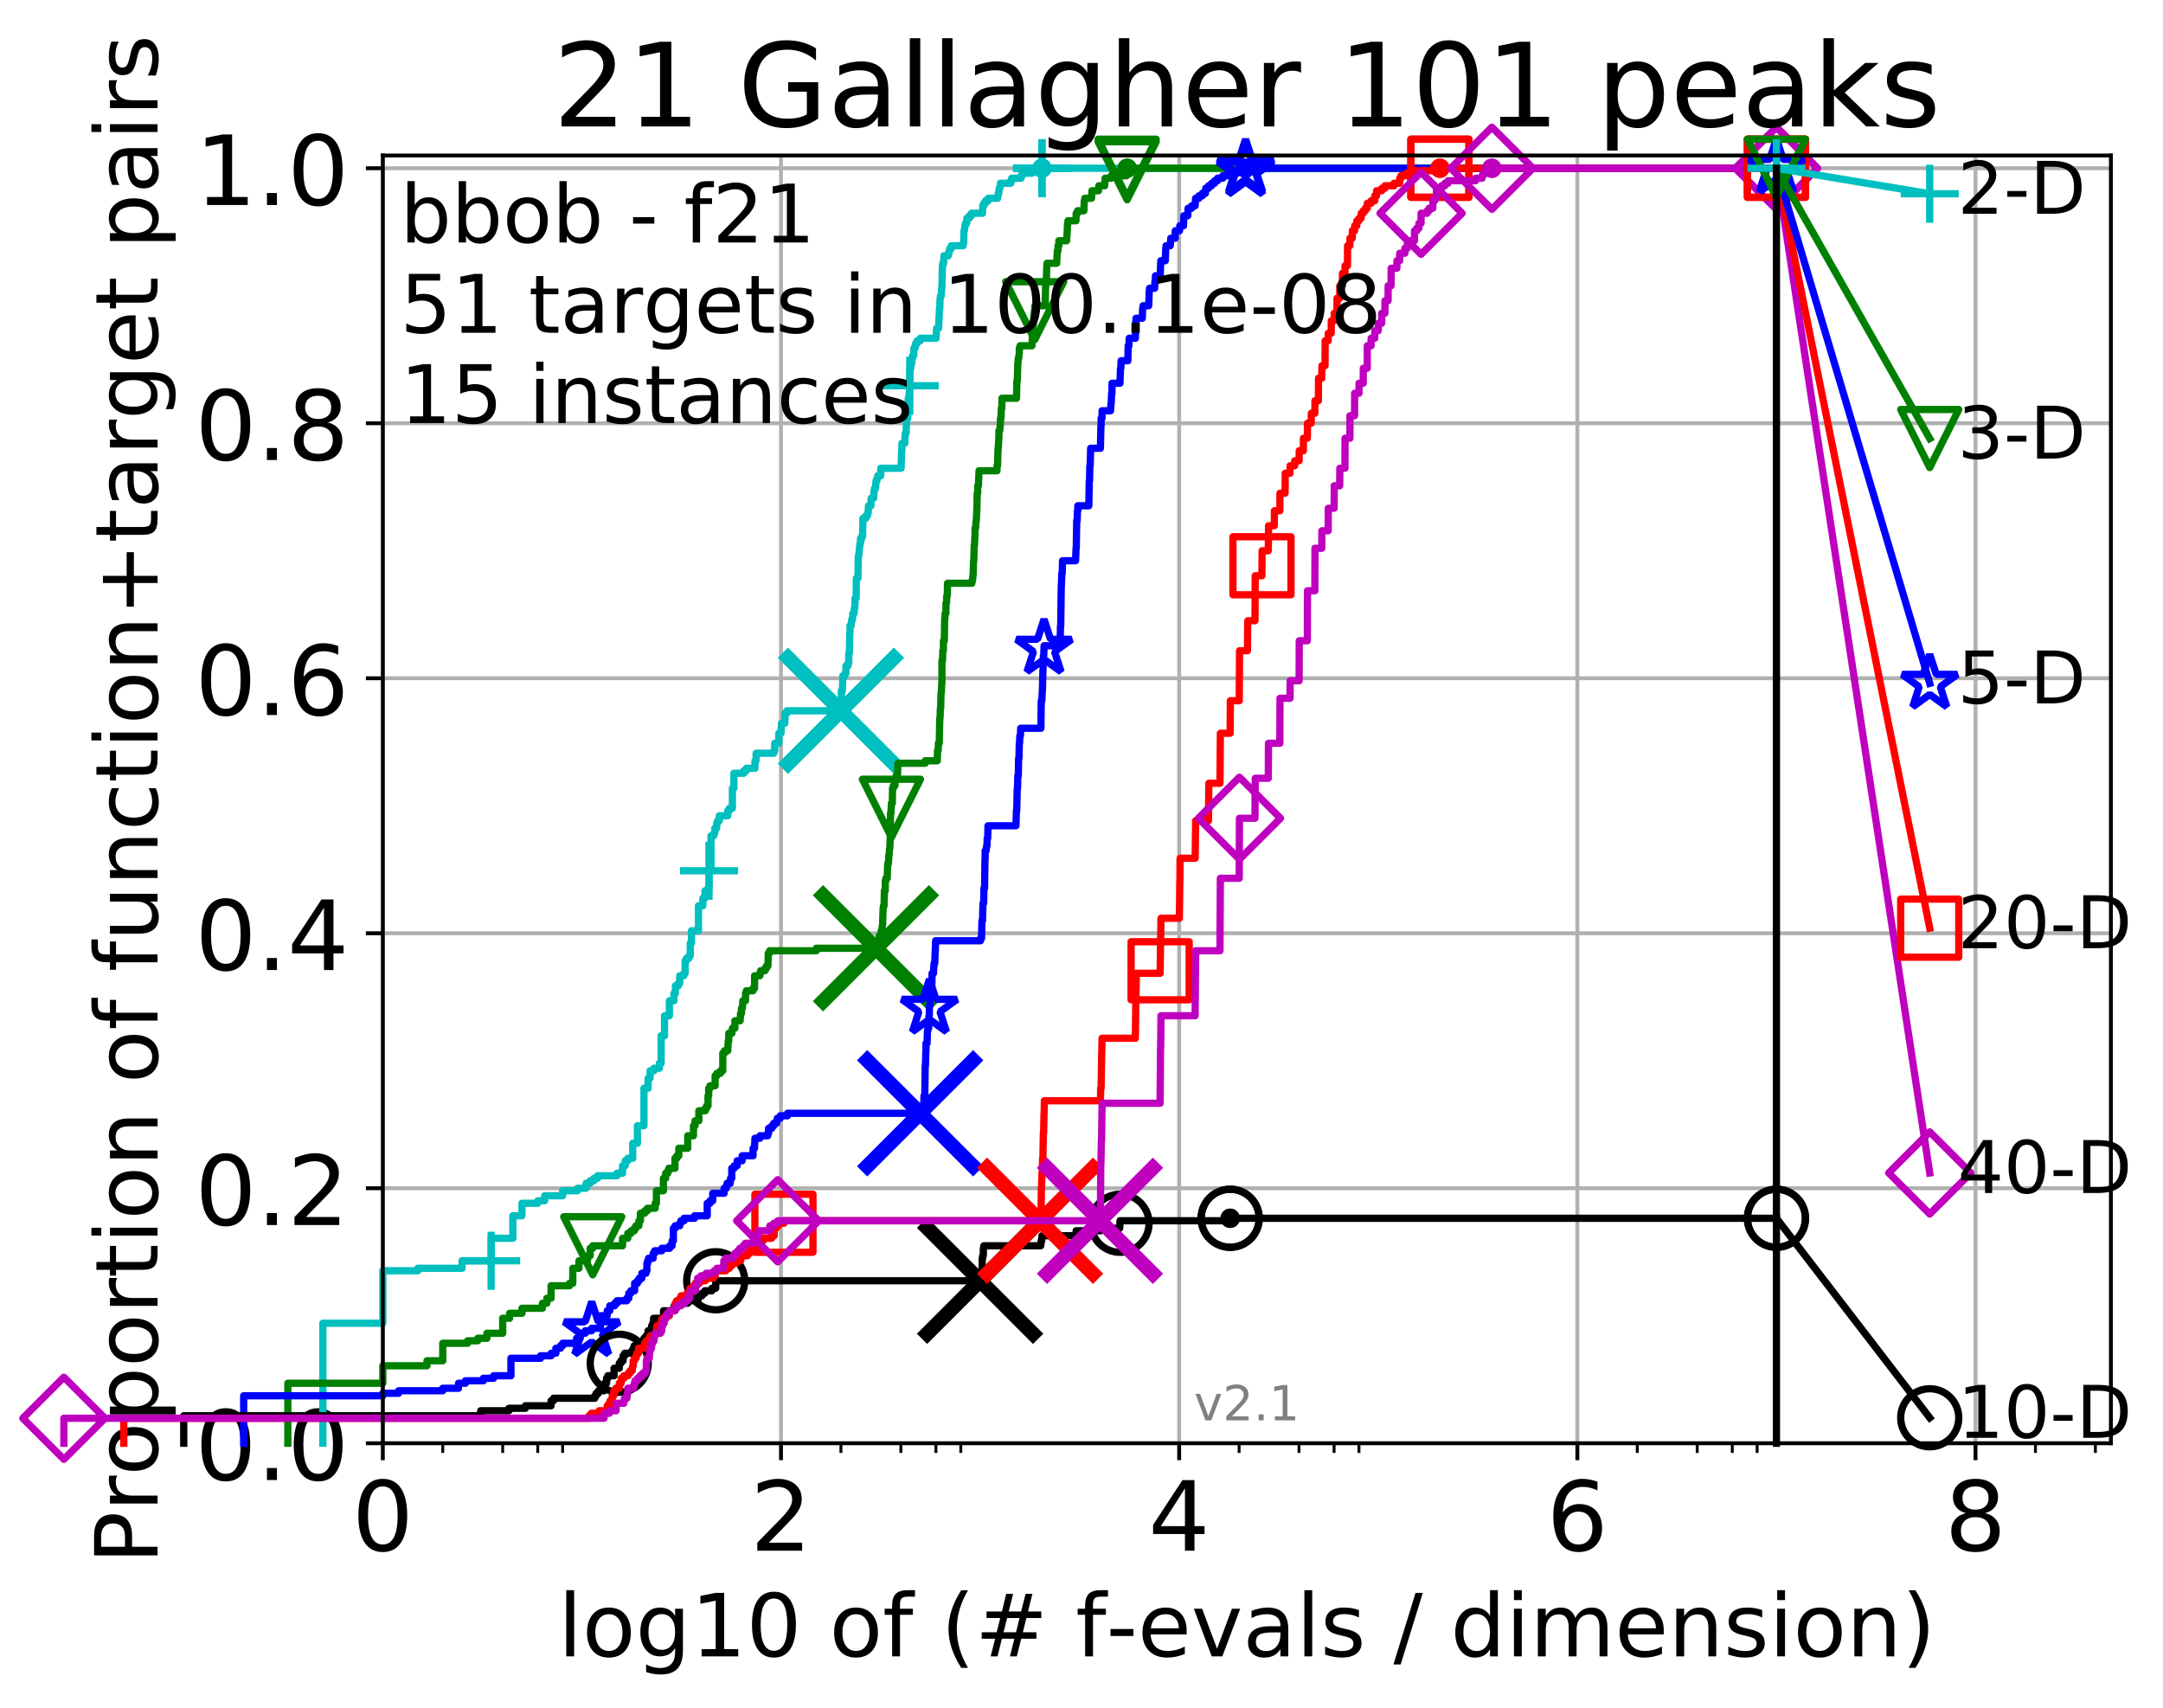 <?xml version="1.0" encoding="utf-8" standalone="no"?>
<!DOCTYPE svg PUBLIC "-//W3C//DTD SVG 1.1//EN"
  "http://www.w3.org/Graphics/SVG/1.1/DTD/svg11.dtd">
<!-- Created with matplotlib (http://matplotlib.org/) -->
<svg height="353pt" version="1.1" viewBox="0 0 447 353" width="447pt" xmlns="http://www.w3.org/2000/svg" xmlns:xlink="http://www.w3.org/1999/xlink">
 <defs>
  <style type="text/css">
*{stroke-linecap:butt;stroke-linejoin:round;}
  </style>
 </defs>
 <g id="figure_1">
  <g id="patch_1">
   <path d="M 0 353.222 
L 447.803 353.222 
L 447.803 0 
L 0 0 
z
" style="fill:#ffffff;"/>
  </g>
  <g id="axes_1">
   <g id="patch_2">
    <path d="M 79.113 298.245 
L 436.233 298.245 
L 436.233 32.133 
L 79.113 32.133 
z
" style="fill:#ffffff;"/>
   </g>
   <g id="matplotlib.axis_1">
    <g id="xtick_1">
     <g id="line2d_1">
      <path clip-path="url(#pd093e2accb)" d="M 79.113 298.245 
L 79.113 32.133 
" style="fill:none;stroke:#b0b0b0;stroke-linecap:square;stroke-width:0.8;"/>
     </g>
     <g id="line2d_2">
      <defs>
       <path d="M 0 0 
L 0 3.5 
" id="meed2f1cc3c" style="stroke:#000000;stroke-width:0.8;"/>
      </defs>
      <g>
       <use style="stroke:#000000;stroke-width:0.8;" x="79.113" xlink:href="#meed2f1cc3c" y="298.245"/>
      </g>
     </g>
     <g id="text_1">
      <!-- 0 -->
      <defs>
       <path d="M 31.781 66.406 
Q 24.172 66.406 20.328 58.906 
Q 16.5 51.422 16.5 36.375 
Q 16.5 21.391 20.328 13.891 
Q 24.172 6.391 31.781 6.391 
Q 39.453 6.391 43.281 13.891 
Q 47.125 21.391 47.125 36.375 
Q 47.125 51.422 43.281 58.906 
Q 39.453 66.406 31.781 66.406 
M 31.781 74.219 
Q 44.047 74.219 50.516 64.516 
Q 56.984 54.828 56.984 36.375 
Q 56.984 17.969 50.516 8.266 
Q 44.047 -1.422 31.781 -1.422 
Q 19.531 -1.422 13.062 8.266 
Q 6.594 17.969 6.594 36.375 
Q 6.594 54.828 13.062 64.516 
Q 19.531 74.219 31.781 74.219 
" id="DejaVuSans-30"/>
      </defs>
      <g transform="translate(72.751 320.442)scale(0.2 -0.2)">
       <use xlink:href="#DejaVuSans-30"/>
      </g>
     </g>
    </g>
    <g id="xtick_2">
     <g id="line2d_3">
      <path clip-path="url(#pd093e2accb)" d="M 161.399 298.245 
L 161.399 32.133 
" style="fill:none;stroke:#b0b0b0;stroke-linecap:square;stroke-width:0.8;"/>
     </g>
     <g id="line2d_4">
      <g>
       <use style="stroke:#000000;stroke-width:0.8;" x="161.399" xlink:href="#meed2f1cc3c" y="298.245"/>
      </g>
     </g>
     <g id="text_2">
      <!-- 2 -->
      <defs>
       <path d="M 19.188 8.297 
L 53.609 8.297 
L 53.609 0 
L 7.328 0 
L 7.328 8.297 
Q 12.938 14.109 22.625 23.891 
Q 32.328 33.688 34.812 36.531 
Q 39.547 41.844 41.422 45.531 
Q 43.312 49.219 43.312 52.781 
Q 43.312 58.594 39.234 62.25 
Q 35.156 65.922 28.609 65.922 
Q 23.969 65.922 18.812 64.312 
Q 13.672 62.703 7.812 59.422 
L 7.812 69.391 
Q 13.766 71.781 18.938 73 
Q 24.125 74.219 28.422 74.219 
Q 39.75 74.219 46.484 68.547 
Q 53.219 62.891 53.219 53.422 
Q 53.219 48.922 51.531 44.891 
Q 49.859 40.875 45.406 35.406 
Q 44.188 33.984 37.641 27.219 
Q 31.109 20.453 19.188 8.297 
" id="DejaVuSans-32"/>
      </defs>
      <g transform="translate(155.037 320.442)scale(0.2 -0.2)">
       <use xlink:href="#DejaVuSans-32"/>
      </g>
     </g>
    </g>
    <g id="xtick_3">
     <g id="line2d_5">
      <path clip-path="url(#pd093e2accb)" d="M 243.685 298.245 
L 243.685 32.133 
" style="fill:none;stroke:#b0b0b0;stroke-linecap:square;stroke-width:0.8;"/>
     </g>
     <g id="line2d_6">
      <g>
       <use style="stroke:#000000;stroke-width:0.8;" x="243.685" xlink:href="#meed2f1cc3c" y="298.245"/>
      </g>
     </g>
     <g id="text_3">
      <!-- 4 -->
      <defs>
       <path d="M 37.797 64.312 
L 12.891 25.391 
L 37.797 25.391 
z
M 35.203 72.906 
L 47.609 72.906 
L 47.609 25.391 
L 58.016 25.391 
L 58.016 17.188 
L 47.609 17.188 
L 47.609 0 
L 37.797 0 
L 37.797 17.188 
L 4.891 17.188 
L 4.891 26.703 
z
" id="DejaVuSans-34"/>
      </defs>
      <g transform="translate(237.322 320.442)scale(0.2 -0.2)">
       <use xlink:href="#DejaVuSans-34"/>
      </g>
     </g>
    </g>
    <g id="xtick_4">
     <g id="line2d_7">
      <path clip-path="url(#pd093e2accb)" d="M 325.97 298.245 
L 325.97 32.133 
" style="fill:none;stroke:#b0b0b0;stroke-linecap:square;stroke-width:0.8;"/>
     </g>
     <g id="line2d_8">
      <g>
       <use style="stroke:#000000;stroke-width:0.8;" x="325.97" xlink:href="#meed2f1cc3c" y="298.245"/>
      </g>
     </g>
     <g id="text_4">
      <!-- 6 -->
      <defs>
       <path d="M 33.016 40.375 
Q 26.375 40.375 22.484 35.828 
Q 18.609 31.297 18.609 23.391 
Q 18.609 15.531 22.484 10.953 
Q 26.375 6.391 33.016 6.391 
Q 39.656 6.391 43.531 10.953 
Q 47.406 15.531 47.406 23.391 
Q 47.406 31.297 43.531 35.828 
Q 39.656 40.375 33.016 40.375 
M 52.594 71.297 
L 52.594 62.312 
Q 48.875 64.062 45.094 64.984 
Q 41.312 65.922 37.594 65.922 
Q 27.828 65.922 22.672 59.328 
Q 17.531 52.734 16.797 39.406 
Q 19.672 43.656 24.016 45.922 
Q 28.375 48.188 33.594 48.188 
Q 44.578 48.188 50.953 41.516 
Q 57.328 34.859 57.328 23.391 
Q 57.328 12.156 50.688 5.359 
Q 44.047 -1.422 33.016 -1.422 
Q 20.359 -1.422 13.672 8.266 
Q 6.984 17.969 6.984 36.375 
Q 6.984 53.656 15.188 63.938 
Q 23.391 74.219 37.203 74.219 
Q 40.922 74.219 44.703 73.484 
Q 48.484 72.75 52.594 71.297 
" id="DejaVuSans-36"/>
      </defs>
      <g transform="translate(319.608 320.442)scale(0.2 -0.2)">
       <use xlink:href="#DejaVuSans-36"/>
      </g>
     </g>
    </g>
    <g id="xtick_5">
     <g id="line2d_9">
      <path clip-path="url(#pd093e2accb)" d="M 408.256 298.245 
L 408.256 32.133 
" style="fill:none;stroke:#b0b0b0;stroke-linecap:square;stroke-width:0.8;"/>
     </g>
     <g id="line2d_10">
      <g>
       <use style="stroke:#000000;stroke-width:0.8;" x="408.256" xlink:href="#meed2f1cc3c" y="298.245"/>
      </g>
     </g>
     <g id="text_5">
      <!-- 8 -->
      <defs>
       <path d="M 31.781 34.625 
Q 24.75 34.625 20.719 30.859 
Q 16.703 27.094 16.703 20.516 
Q 16.703 13.922 20.719 10.156 
Q 24.75 6.391 31.781 6.391 
Q 38.812 6.391 42.859 10.172 
Q 46.922 13.969 46.922 20.516 
Q 46.922 27.094 42.891 30.859 
Q 38.875 34.625 31.781 34.625 
M 21.922 38.812 
Q 15.578 40.375 12.031 44.719 
Q 8.5 49.078 8.5 55.328 
Q 8.5 64.062 14.719 69.141 
Q 20.953 74.219 31.781 74.219 
Q 42.672 74.219 48.875 69.141 
Q 55.078 64.062 55.078 55.328 
Q 55.078 49.078 51.531 44.719 
Q 48 40.375 41.703 38.812 
Q 48.828 37.156 52.797 32.312 
Q 56.781 27.484 56.781 20.516 
Q 56.781 9.906 50.312 4.234 
Q 43.844 -1.422 31.781 -1.422 
Q 19.734 -1.422 13.25 4.234 
Q 6.781 9.906 6.781 20.516 
Q 6.781 27.484 10.781 32.312 
Q 14.797 37.156 21.922 38.812 
M 18.312 54.391 
Q 18.312 48.734 21.844 45.562 
Q 25.391 42.391 31.781 42.391 
Q 38.141 42.391 41.719 45.562 
Q 45.312 48.734 45.312 54.391 
Q 45.312 60.062 41.719 63.234 
Q 38.141 66.406 31.781 66.406 
Q 25.391 66.406 21.844 63.234 
Q 18.312 60.062 18.312 54.391 
" id="DejaVuSans-38"/>
      </defs>
      <g transform="translate(401.894 320.442)scale(0.2 -0.2)">
       <use xlink:href="#DejaVuSans-38"/>
      </g>
     </g>
    </g>
    <g id="xtick_6">
     <g id="line2d_11">
      <defs>
       <path d="M 0 0 
L 0 2 
" id="m9be942c884" style="stroke:#000000;stroke-width:0.6;"/>
      </defs>
      <g>
       <use style="stroke:#000000;stroke-width:0.6;" x="91.499" xlink:href="#m9be942c884" y="298.245"/>
      </g>
     </g>
    </g>
    <g id="xtick_7">
     <g id="line2d_12">
      <g>
       <use style="stroke:#000000;stroke-width:0.6;" x="103.884" xlink:href="#m9be942c884" y="298.245"/>
      </g>
     </g>
    </g>
    <g id="xtick_8">
     <g id="line2d_13">
      <g>
       <use style="stroke:#000000;stroke-width:0.6;" x="111.129" xlink:href="#m9be942c884" y="298.245"/>
      </g>
     </g>
    </g>
    <g id="xtick_9">
     <g id="line2d_14">
      <g>
       <use style="stroke:#000000;stroke-width:0.6;" x="116.269" xlink:href="#m9be942c884" y="298.245"/>
      </g>
     </g>
    </g>
    <g id="xtick_10">
     <g id="line2d_15">
      <g>
       <use style="stroke:#000000;stroke-width:0.6;" x="173.784" xlink:href="#m9be942c884" y="298.245"/>
      </g>
     </g>
    </g>
    <g id="xtick_11">
     <g id="line2d_16">
      <g>
       <use style="stroke:#000000;stroke-width:0.6;" x="186.17" xlink:href="#m9be942c884" y="298.245"/>
      </g>
     </g>
    </g>
    <g id="xtick_12">
     <g id="line2d_17">
      <g>
       <use style="stroke:#000000;stroke-width:0.6;" x="193.414" xlink:href="#m9be942c884" y="298.245"/>
      </g>
     </g>
    </g>
    <g id="xtick_13">
     <g id="line2d_18">
      <g>
       <use style="stroke:#000000;stroke-width:0.6;" x="198.555" xlink:href="#m9be942c884" y="298.245"/>
      </g>
     </g>
    </g>
    <g id="xtick_14">
     <g id="line2d_19">
      <g>
       <use style="stroke:#000000;stroke-width:0.6;" x="256.07" xlink:href="#m9be942c884" y="298.245"/>
      </g>
     </g>
    </g>
    <g id="xtick_15">
     <g id="line2d_20">
      <g>
       <use style="stroke:#000000;stroke-width:0.6;" x="268.455" xlink:href="#m9be942c884" y="298.245"/>
      </g>
     </g>
    </g>
    <g id="xtick_16">
     <g id="line2d_21">
      <g>
       <use style="stroke:#000000;stroke-width:0.6;" x="275.7" xlink:href="#m9be942c884" y="298.245"/>
      </g>
     </g>
    </g>
    <g id="xtick_17">
     <g id="line2d_22">
      <g>
       <use style="stroke:#000000;stroke-width:0.6;" x="280.84" xlink:href="#m9be942c884" y="298.245"/>
      </g>
     </g>
    </g>
    <g id="xtick_18">
     <g id="line2d_23">
      <g>
       <use style="stroke:#000000;stroke-width:0.6;" x="338.356" xlink:href="#m9be942c884" y="298.245"/>
      </g>
     </g>
    </g>
    <g id="xtick_19">
     <g id="line2d_24">
      <g>
       <use style="stroke:#000000;stroke-width:0.6;" x="350.741" xlink:href="#m9be942c884" y="298.245"/>
      </g>
     </g>
    </g>
    <g id="xtick_20">
     <g id="line2d_25">
      <g>
       <use style="stroke:#000000;stroke-width:0.6;" x="357.986" xlink:href="#m9be942c884" y="298.245"/>
      </g>
     </g>
    </g>
    <g id="xtick_21">
     <g id="line2d_26">
      <g>
       <use style="stroke:#000000;stroke-width:0.6;" x="363.126" xlink:href="#m9be942c884" y="298.245"/>
      </g>
     </g>
    </g>
    <g id="xtick_22">
     <g id="line2d_27">
      <g>
       <use style="stroke:#000000;stroke-width:0.6;" x="420.641" xlink:href="#m9be942c884" y="298.245"/>
      </g>
     </g>
    </g>
    <g id="xtick_23">
     <g id="line2d_28">
      <g>
       <use style="stroke:#000000;stroke-width:0.6;" x="433.027" xlink:href="#m9be942c884" y="298.245"/>
      </g>
     </g>
    </g>
    <g id="text_6">
     <!-- log10 of (# f-evals / dimension) -->
     <defs>
      <path d="M 9.422 75.984 
L 18.406 75.984 
L 18.406 0 
L 9.422 0 
z
" id="DejaVuSans-6c"/>
      <path d="M 30.609 48.391 
Q 23.391 48.391 19.188 42.75 
Q 14.984 37.109 14.984 27.297 
Q 14.984 17.484 19.156 11.844 
Q 23.344 6.203 30.609 6.203 
Q 37.797 6.203 41.984 11.859 
Q 46.188 17.531 46.188 27.297 
Q 46.188 37.016 41.984 42.703 
Q 37.797 48.391 30.609 48.391 
M 30.609 56 
Q 42.328 56 49.016 48.375 
Q 55.719 40.766 55.719 27.297 
Q 55.719 13.875 49.016 6.219 
Q 42.328 -1.422 30.609 -1.422 
Q 18.844 -1.422 12.172 6.219 
Q 5.516 13.875 5.516 27.297 
Q 5.516 40.766 12.172 48.375 
Q 18.844 56 30.609 56 
" id="DejaVuSans-6f"/>
      <path d="M 45.406 27.984 
Q 45.406 37.75 41.375 43.109 
Q 37.359 48.484 30.078 48.484 
Q 22.859 48.484 18.828 43.109 
Q 14.797 37.75 14.797 27.984 
Q 14.797 18.266 18.828 12.891 
Q 22.859 7.516 30.078 7.516 
Q 37.359 7.516 41.375 12.891 
Q 45.406 18.266 45.406 27.984 
M 54.391 6.781 
Q 54.391 -7.172 48.188 -13.984 
Q 42 -20.797 29.203 -20.797 
Q 24.469 -20.797 20.266 -20.094 
Q 16.062 -19.391 12.109 -17.922 
L 12.109 -9.188 
Q 16.062 -11.328 19.922 -12.344 
Q 23.781 -13.375 27.781 -13.375 
Q 36.625 -13.375 41.016 -8.766 
Q 45.406 -4.156 45.406 5.172 
L 45.406 9.625 
Q 42.625 4.781 38.281 2.391 
Q 33.938 0 27.875 0 
Q 17.828 0 11.672 7.656 
Q 5.516 15.328 5.516 27.984 
Q 5.516 40.672 11.672 48.328 
Q 17.828 56 27.875 56 
Q 33.938 56 38.281 53.609 
Q 42.625 51.219 45.406 46.391 
L 45.406 54.688 
L 54.391 54.688 
z
" id="DejaVuSans-67"/>
      <path d="M 12.406 8.297 
L 28.516 8.297 
L 28.516 63.922 
L 10.984 60.406 
L 10.984 69.391 
L 28.422 72.906 
L 38.281 72.906 
L 38.281 8.297 
L 54.391 8.297 
L 54.391 0 
L 12.406 0 
z
" id="DejaVuSans-31"/>
      <path id="DejaVuSans-20"/>
      <path d="M 37.109 75.984 
L 37.109 68.5 
L 28.516 68.5 
Q 23.688 68.5 21.797 66.547 
Q 19.922 64.594 19.922 59.516 
L 19.922 54.688 
L 34.719 54.688 
L 34.719 47.703 
L 19.922 47.703 
L 19.922 0 
L 10.891 0 
L 10.891 47.703 
L 2.297 47.703 
L 2.297 54.688 
L 10.891 54.688 
L 10.891 58.5 
Q 10.891 67.625 15.141 71.797 
Q 19.391 75.984 28.609 75.984 
z
" id="DejaVuSans-66"/>
      <path d="M 31 75.875 
Q 24.469 64.656 21.281 53.656 
Q 18.109 42.672 18.109 31.391 
Q 18.109 20.125 21.312 9.062 
Q 24.516 -2 31 -13.188 
L 23.188 -13.188 
Q 15.875 -1.703 12.234 9.375 
Q 8.594 20.453 8.594 31.391 
Q 8.594 42.281 12.203 53.312 
Q 15.828 64.359 23.188 75.875 
z
" id="DejaVuSans-28"/>
      <path d="M 51.125 44 
L 36.922 44 
L 32.812 27.688 
L 47.125 27.688 
z
M 43.797 71.781 
L 38.719 51.516 
L 52.984 51.516 
L 58.109 71.781 
L 65.922 71.781 
L 60.891 51.516 
L 76.125 51.516 
L 76.125 44 
L 58.984 44 
L 54.984 27.688 
L 70.516 27.688 
L 70.516 20.219 
L 53.078 20.219 
L 48 0 
L 40.188 0 
L 45.219 20.219 
L 30.906 20.219 
L 25.875 0 
L 18.016 0 
L 23.094 20.219 
L 7.719 20.219 
L 7.719 27.688 
L 24.906 27.688 
L 29 44 
L 13.281 44 
L 13.281 51.516 
L 30.906 51.516 
L 35.891 71.781 
z
" id="DejaVuSans-23"/>
      <path d="M 4.891 31.391 
L 31.203 31.391 
L 31.203 23.391 
L 4.891 23.391 
z
" id="DejaVuSans-2d"/>
      <path d="M 56.203 29.594 
L 56.203 25.203 
L 14.891 25.203 
Q 15.484 15.922 20.484 11.062 
Q 25.484 6.203 34.422 6.203 
Q 39.594 6.203 44.453 7.469 
Q 49.312 8.734 54.109 11.281 
L 54.109 2.781 
Q 49.266 0.734 44.188 -0.344 
Q 39.109 -1.422 33.891 -1.422 
Q 20.797 -1.422 13.156 6.188 
Q 5.516 13.812 5.516 26.812 
Q 5.516 40.234 12.766 48.109 
Q 20.016 56 32.328 56 
Q 43.359 56 49.781 48.891 
Q 56.203 41.797 56.203 29.594 
M 47.219 32.234 
Q 47.125 39.594 43.094 43.984 
Q 39.062 48.391 32.422 48.391 
Q 24.906 48.391 20.391 44.141 
Q 15.875 39.891 15.188 32.172 
z
" id="DejaVuSans-65"/>
      <path d="M 2.984 54.688 
L 12.5 54.688 
L 29.594 8.797 
L 46.688 54.688 
L 56.203 54.688 
L 35.688 0 
L 23.484 0 
z
" id="DejaVuSans-76"/>
      <path d="M 34.281 27.484 
Q 23.391 27.484 19.188 25 
Q 14.984 22.516 14.984 16.5 
Q 14.984 11.719 18.141 8.906 
Q 21.297 6.109 26.703 6.109 
Q 34.188 6.109 38.703 11.406 
Q 43.219 16.703 43.219 25.484 
L 43.219 27.484 
z
M 52.203 31.203 
L 52.203 0 
L 43.219 0 
L 43.219 8.297 
Q 40.141 3.328 35.547 0.953 
Q 30.953 -1.422 24.312 -1.422 
Q 15.922 -1.422 10.953 3.297 
Q 6 8.016 6 15.922 
Q 6 25.141 12.172 29.828 
Q 18.359 34.516 30.609 34.516 
L 43.219 34.516 
L 43.219 35.406 
Q 43.219 41.609 39.141 45 
Q 35.062 48.391 27.688 48.391 
Q 23 48.391 18.547 47.266 
Q 14.109 46.141 10.016 43.891 
L 10.016 52.203 
Q 14.938 54.109 19.578 55.047 
Q 24.219 56 28.609 56 
Q 40.484 56 46.344 49.844 
Q 52.203 43.703 52.203 31.203 
" id="DejaVuSans-61"/>
      <path d="M 44.281 53.078 
L 44.281 44.578 
Q 40.484 46.531 36.375 47.5 
Q 32.281 48.484 27.875 48.484 
Q 21.188 48.484 17.844 46.438 
Q 14.5 44.391 14.5 40.281 
Q 14.5 37.156 16.891 35.375 
Q 19.281 33.594 26.516 31.984 
L 29.594 31.297 
Q 39.156 29.25 43.188 25.516 
Q 47.219 21.781 47.219 15.094 
Q 47.219 7.469 41.188 3.016 
Q 35.156 -1.422 24.609 -1.422 
Q 20.219 -1.422 15.453 -0.562 
Q 10.688 0.297 5.422 2 
L 5.422 11.281 
Q 10.406 8.688 15.234 7.391 
Q 20.062 6.109 24.812 6.109 
Q 31.156 6.109 34.562 8.281 
Q 37.984 10.453 37.984 14.406 
Q 37.984 18.062 35.516 20.016 
Q 33.062 21.969 24.703 23.781 
L 21.578 24.516 
Q 13.234 26.266 9.516 29.906 
Q 5.812 33.547 5.812 39.891 
Q 5.812 47.609 11.281 51.797 
Q 16.75 56 26.812 56 
Q 31.781 56 36.172 55.266 
Q 40.578 54.547 44.281 53.078 
" id="DejaVuSans-73"/>
      <path d="M 25.391 72.906 
L 33.688 72.906 
L 8.297 -9.281 
L 0 -9.281 
z
" id="DejaVuSans-2f"/>
      <path d="M 45.406 46.391 
L 45.406 75.984 
L 54.391 75.984 
L 54.391 0 
L 45.406 0 
L 45.406 8.203 
Q 42.578 3.328 38.25 0.953 
Q 33.938 -1.422 27.875 -1.422 
Q 17.969 -1.422 11.734 6.484 
Q 5.516 14.406 5.516 27.297 
Q 5.516 40.188 11.734 48.094 
Q 17.969 56 27.875 56 
Q 33.938 56 38.25 53.625 
Q 42.578 51.266 45.406 46.391 
M 14.797 27.297 
Q 14.797 17.391 18.875 11.75 
Q 22.953 6.109 30.078 6.109 
Q 37.203 6.109 41.297 11.75 
Q 45.406 17.391 45.406 27.297 
Q 45.406 37.203 41.297 42.844 
Q 37.203 48.484 30.078 48.484 
Q 22.953 48.484 18.875 42.844 
Q 14.797 37.203 14.797 27.297 
" id="DejaVuSans-64"/>
      <path d="M 9.422 54.688 
L 18.406 54.688 
L 18.406 0 
L 9.422 0 
z
M 9.422 75.984 
L 18.406 75.984 
L 18.406 64.594 
L 9.422 64.594 
z
" id="DejaVuSans-69"/>
      <path d="M 52 44.188 
Q 55.375 50.25 60.062 53.125 
Q 64.75 56 71.094 56 
Q 79.641 56 84.281 50.016 
Q 88.922 44.047 88.922 33.016 
L 88.922 0 
L 79.891 0 
L 79.891 32.719 
Q 79.891 40.578 77.094 44.375 
Q 74.312 48.188 68.609 48.188 
Q 61.625 48.188 57.562 43.547 
Q 53.516 38.922 53.516 30.906 
L 53.516 0 
L 44.484 0 
L 44.484 32.719 
Q 44.484 40.625 41.703 44.406 
Q 38.922 48.188 33.109 48.188 
Q 26.219 48.188 22.156 43.531 
Q 18.109 38.875 18.109 30.906 
L 18.109 0 
L 9.078 0 
L 9.078 54.688 
L 18.109 54.688 
L 18.109 46.188 
Q 21.188 51.219 25.484 53.609 
Q 29.781 56 35.688 56 
Q 41.656 56 45.828 52.969 
Q 50 49.953 52 44.188 
" id="DejaVuSans-6d"/>
      <path d="M 54.891 33.016 
L 54.891 0 
L 45.906 0 
L 45.906 32.719 
Q 45.906 40.484 42.875 44.328 
Q 39.844 48.188 33.797 48.188 
Q 26.516 48.188 22.312 43.547 
Q 18.109 38.922 18.109 30.906 
L 18.109 0 
L 9.078 0 
L 9.078 54.688 
L 18.109 54.688 
L 18.109 46.188 
Q 21.344 51.125 25.703 53.562 
Q 30.078 56 35.797 56 
Q 45.219 56 50.047 50.172 
Q 54.891 44.344 54.891 33.016 
" id="DejaVuSans-6e"/>
      <path d="M 8.016 75.875 
L 15.828 75.875 
Q 23.141 64.359 26.781 53.312 
Q 30.422 42.281 30.422 31.391 
Q 30.422 20.453 26.781 9.375 
Q 23.141 -1.703 15.828 -13.188 
L 8.016 -13.188 
Q 14.5 -2 17.703 9.062 
Q 20.906 20.125 20.906 31.391 
Q 20.906 42.672 17.703 53.656 
Q 14.5 64.656 8.016 75.875 
" id="DejaVuSans-29"/>
     </defs>
     <g transform="translate(115.328 342.279)scale(0.18 -0.18)">
      <use xlink:href="#DejaVuSans-6c"/>
      <use x="27.783" xlink:href="#DejaVuSans-6f"/>
      <use x="88.965" xlink:href="#DejaVuSans-67"/>
      <use x="152.441" xlink:href="#DejaVuSans-31"/>
      <use x="216.064" xlink:href="#DejaVuSans-30"/>
      <use x="279.688" xlink:href="#DejaVuSans-20"/>
      <use x="311.475" xlink:href="#DejaVuSans-6f"/>
      <use x="372.656" xlink:href="#DejaVuSans-66"/>
      <use x="407.861" xlink:href="#DejaVuSans-20"/>
      <use x="439.648" xlink:href="#DejaVuSans-28"/>
      <use x="478.662" xlink:href="#DejaVuSans-23"/>
      <use x="562.451" xlink:href="#DejaVuSans-20"/>
      <use x="594.238" xlink:href="#DejaVuSans-66"/>
      <use x="629.365" xlink:href="#DejaVuSans-2d"/>
      <use x="665.449" xlink:href="#DejaVuSans-65"/>
      <use x="726.973" xlink:href="#DejaVuSans-76"/>
      <use x="786.152" xlink:href="#DejaVuSans-61"/>
      <use x="847.432" xlink:href="#DejaVuSans-6c"/>
      <use x="875.215" xlink:href="#DejaVuSans-73"/>
      <use x="927.314" xlink:href="#DejaVuSans-20"/>
      <use x="959.102" xlink:href="#DejaVuSans-2f"/>
      <use x="992.793" xlink:href="#DejaVuSans-20"/>
      <use x="1024.58" xlink:href="#DejaVuSans-64"/>
      <use x="1088.057" xlink:href="#DejaVuSans-69"/>
      <use x="1115.84" xlink:href="#DejaVuSans-6d"/>
      <use x="1213.252" xlink:href="#DejaVuSans-65"/>
      <use x="1274.775" xlink:href="#DejaVuSans-6e"/>
      <use x="1338.154" xlink:href="#DejaVuSans-73"/>
      <use x="1390.254" xlink:href="#DejaVuSans-69"/>
      <use x="1418.037" xlink:href="#DejaVuSans-6f"/>
      <use x="1479.219" xlink:href="#DejaVuSans-6e"/>
      <use x="1542.598" xlink:href="#DejaVuSans-29"/>
     </g>
    </g>
   </g>
   <g id="matplotlib.axis_2">
    <g id="ytick_1">
     <g id="line2d_29">
      <path clip-path="url(#pd093e2accb)" d="M 79.113 298.245 
L 436.233 298.245 
" style="fill:none;stroke:#b0b0b0;stroke-linecap:square;stroke-width:0.8;"/>
     </g>
     <g id="line2d_30">
      <defs>
       <path d="M 0 0 
L -3.5 0 
" id="m877877aec3" style="stroke:#000000;stroke-width:0.8;"/>
      </defs>
      <g>
       <use style="stroke:#000000;stroke-width:0.8;" x="79.113" xlink:href="#m877877aec3" y="298.245"/>
      </g>
     </g>
     <g id="text_7">
      <!-- 0.0 -->
      <defs>
       <path d="M 10.688 12.406 
L 21 12.406 
L 21 0 
L 10.688 0 
z
" id="DejaVuSans-2e"/>
      </defs>
      <g transform="translate(40.307 305.844)scale(0.2 -0.2)">
       <use xlink:href="#DejaVuSans-30"/>
       <use x="63.623" xlink:href="#DejaVuSans-2e"/>
       <use x="95.41" xlink:href="#DejaVuSans-30"/>
      </g>
     </g>
    </g>
    <g id="ytick_2">
     <g id="line2d_31">
      <path clip-path="url(#pd093e2accb)" d="M 79.113 245.55 
L 436.233 245.55 
" style="fill:none;stroke:#b0b0b0;stroke-linecap:square;stroke-width:0.8;"/>
     </g>
     <g id="line2d_32">
      <g>
       <use style="stroke:#000000;stroke-width:0.8;" x="79.113" xlink:href="#m877877aec3" y="245.55"/>
      </g>
     </g>
     <g id="text_8">
      <!-- 0.2 -->
      <g transform="translate(40.307 253.148)scale(0.2 -0.2)">
       <use xlink:href="#DejaVuSans-30"/>
       <use x="63.623" xlink:href="#DejaVuSans-2e"/>
       <use x="95.41" xlink:href="#DejaVuSans-32"/>
      </g>
     </g>
    </g>
    <g id="ytick_3">
     <g id="line2d_33">
      <path clip-path="url(#pd093e2accb)" d="M 79.113 192.854 
L 436.233 192.854 
" style="fill:none;stroke:#b0b0b0;stroke-linecap:square;stroke-width:0.8;"/>
     </g>
     <g id="line2d_34">
      <g>
       <use style="stroke:#000000;stroke-width:0.8;" x="79.113" xlink:href="#m877877aec3" y="192.854"/>
      </g>
     </g>
     <g id="text_9">
      <!-- 0.4 -->
      <g transform="translate(40.307 200.453)scale(0.2 -0.2)">
       <use xlink:href="#DejaVuSans-30"/>
       <use x="63.623" xlink:href="#DejaVuSans-2e"/>
       <use x="95.41" xlink:href="#DejaVuSans-34"/>
      </g>
     </g>
    </g>
    <g id="ytick_4">
     <g id="line2d_35">
      <path clip-path="url(#pd093e2accb)" d="M 79.113 140.159 
L 436.233 140.159 
" style="fill:none;stroke:#b0b0b0;stroke-linecap:square;stroke-width:0.8;"/>
     </g>
     <g id="line2d_36">
      <g>
       <use style="stroke:#000000;stroke-width:0.8;" x="79.113" xlink:href="#m877877aec3" y="140.159"/>
      </g>
     </g>
     <g id="text_10">
      <!-- 0.6 -->
      <g transform="translate(40.307 147.757)scale(0.2 -0.2)">
       <use xlink:href="#DejaVuSans-30"/>
       <use x="63.623" xlink:href="#DejaVuSans-2e"/>
       <use x="95.41" xlink:href="#DejaVuSans-36"/>
      </g>
     </g>
    </g>
    <g id="ytick_5">
     <g id="line2d_37">
      <path clip-path="url(#pd093e2accb)" d="M 79.113 87.464 
L 436.233 87.464 
" style="fill:none;stroke:#b0b0b0;stroke-linecap:square;stroke-width:0.8;"/>
     </g>
     <g id="line2d_38">
      <g>
       <use style="stroke:#000000;stroke-width:0.8;" x="79.113" xlink:href="#m877877aec3" y="87.464"/>
      </g>
     </g>
     <g id="text_11">
      <!-- 0.8 -->
      <g transform="translate(40.307 95.062)scale(0.2 -0.2)">
       <use xlink:href="#DejaVuSans-30"/>
       <use x="63.623" xlink:href="#DejaVuSans-2e"/>
       <use x="95.41" xlink:href="#DejaVuSans-38"/>
      </g>
     </g>
    </g>
    <g id="ytick_6">
     <g id="line2d_39">
      <path clip-path="url(#pd093e2accb)" d="M 79.113 34.768 
L 436.233 34.768 
" style="fill:none;stroke:#b0b0b0;stroke-linecap:square;stroke-width:0.8;"/>
     </g>
     <g id="line2d_40">
      <g>
       <use style="stroke:#000000;stroke-width:0.8;" x="79.113" xlink:href="#m877877aec3" y="34.768"/>
      </g>
     </g>
     <g id="text_12">
      <!-- 1.0 -->
      <g transform="translate(40.307 42.367)scale(0.2 -0.2)">
       <use xlink:href="#DejaVuSans-31"/>
       <use x="63.623" xlink:href="#DejaVuSans-2e"/>
       <use x="95.41" xlink:href="#DejaVuSans-30"/>
      </g>
     </g>
    </g>
    <g id="text_13">
     <!-- Proportion of function+target pairs -->
     <defs>
      <path d="M 19.672 64.797 
L 19.672 37.406 
L 32.078 37.406 
Q 38.969 37.406 42.719 40.969 
Q 46.484 44.531 46.484 51.125 
Q 46.484 57.672 42.719 61.234 
Q 38.969 64.797 32.078 64.797 
z
M 9.812 72.906 
L 32.078 72.906 
Q 44.344 72.906 50.609 67.359 
Q 56.891 61.812 56.891 51.125 
Q 56.891 40.328 50.609 34.812 
Q 44.344 29.297 32.078 29.297 
L 19.672 29.297 
L 19.672 0 
L 9.812 0 
z
" id="DejaVuSans-50"/>
      <path d="M 41.109 46.297 
Q 39.594 47.172 37.812 47.578 
Q 36.031 48 33.891 48 
Q 26.266 48 22.188 43.047 
Q 18.109 38.094 18.109 28.812 
L 18.109 0 
L 9.078 0 
L 9.078 54.688 
L 18.109 54.688 
L 18.109 46.188 
Q 20.953 51.172 25.484 53.578 
Q 30.031 56 36.531 56 
Q 37.453 56 38.578 55.875 
Q 39.703 55.766 41.062 55.516 
z
" id="DejaVuSans-72"/>
      <path d="M 18.109 8.203 
L 18.109 -20.797 
L 9.078 -20.797 
L 9.078 54.688 
L 18.109 54.688 
L 18.109 46.391 
Q 20.953 51.266 25.266 53.625 
Q 29.594 56 35.594 56 
Q 45.562 56 51.781 48.094 
Q 58.016 40.188 58.016 27.297 
Q 58.016 14.406 51.781 6.484 
Q 45.562 -1.422 35.594 -1.422 
Q 29.594 -1.422 25.266 0.953 
Q 20.953 3.328 18.109 8.203 
M 48.688 27.297 
Q 48.688 37.203 44.609 42.844 
Q 40.531 48.484 33.406 48.484 
Q 26.266 48.484 22.188 42.844 
Q 18.109 37.203 18.109 27.297 
Q 18.109 17.391 22.188 11.75 
Q 26.266 6.109 33.406 6.109 
Q 40.531 6.109 44.609 11.75 
Q 48.688 17.391 48.688 27.297 
" id="DejaVuSans-70"/>
      <path d="M 18.312 70.219 
L 18.312 54.688 
L 36.812 54.688 
L 36.812 47.703 
L 18.312 47.703 
L 18.312 18.016 
Q 18.312 11.328 20.141 9.422 
Q 21.969 7.516 27.594 7.516 
L 36.812 7.516 
L 36.812 0 
L 27.594 0 
Q 17.188 0 13.234 3.875 
Q 9.281 7.766 9.281 18.016 
L 9.281 47.703 
L 2.688 47.703 
L 2.688 54.688 
L 9.281 54.688 
L 9.281 70.219 
z
" id="DejaVuSans-74"/>
      <path d="M 8.5 21.578 
L 8.5 54.688 
L 17.484 54.688 
L 17.484 21.922 
Q 17.484 14.156 20.5 10.266 
Q 23.531 6.391 29.594 6.391 
Q 36.859 6.391 41.078 11.031 
Q 45.312 15.672 45.312 23.688 
L 45.312 54.688 
L 54.297 54.688 
L 54.297 0 
L 45.312 0 
L 45.312 8.406 
Q 42.047 3.422 37.719 1 
Q 33.406 -1.422 27.688 -1.422 
Q 18.266 -1.422 13.375 4.438 
Q 8.5 10.297 8.5 21.578 
M 31.109 56 
z
" id="DejaVuSans-75"/>
      <path d="M 48.781 52.594 
L 48.781 44.188 
Q 44.969 46.297 41.141 47.344 
Q 37.312 48.391 33.406 48.391 
Q 24.656 48.391 19.812 42.844 
Q 14.984 37.312 14.984 27.297 
Q 14.984 17.281 19.812 11.734 
Q 24.656 6.203 33.406 6.203 
Q 37.312 6.203 41.141 7.25 
Q 44.969 8.297 48.781 10.406 
L 48.781 2.094 
Q 45.016 0.344 40.984 -0.531 
Q 36.969 -1.422 32.422 -1.422 
Q 20.062 -1.422 12.781 6.344 
Q 5.516 14.109 5.516 27.297 
Q 5.516 40.672 12.859 48.328 
Q 20.219 56 33.016 56 
Q 37.156 56 41.109 55.141 
Q 45.062 54.297 48.781 52.594 
" id="DejaVuSans-63"/>
      <path d="M 46 62.703 
L 46 35.5 
L 73.188 35.5 
L 73.188 27.203 
L 46 27.203 
L 46 0 
L 37.797 0 
L 37.797 27.203 
L 10.594 27.203 
L 10.594 35.5 
L 37.797 35.5 
L 37.797 62.703 
z
" id="DejaVuSans-2b"/>
     </defs>
     <g transform="translate(32.564 323.179)rotate(-90)scale(0.18 -0.18)">
      <use xlink:href="#DejaVuSans-50"/>
      <use x="60.287" xlink:href="#DejaVuSans-72"/>
      <use x="101.369" xlink:href="#DejaVuSans-6f"/>
      <use x="162.551" xlink:href="#DejaVuSans-70"/>
      <use x="226.027" xlink:href="#DejaVuSans-6f"/>
      <use x="287.209" xlink:href="#DejaVuSans-72"/>
      <use x="328.322" xlink:href="#DejaVuSans-74"/>
      <use x="367.531" xlink:href="#DejaVuSans-69"/>
      <use x="395.314" xlink:href="#DejaVuSans-6f"/>
      <use x="456.496" xlink:href="#DejaVuSans-6e"/>
      <use x="519.875" xlink:href="#DejaVuSans-20"/>
      <use x="551.662" xlink:href="#DejaVuSans-6f"/>
      <use x="612.844" xlink:href="#DejaVuSans-66"/>
      <use x="648.049" xlink:href="#DejaVuSans-20"/>
      <use x="679.836" xlink:href="#DejaVuSans-66"/>
      <use x="715.041" xlink:href="#DejaVuSans-75"/>
      <use x="778.42" xlink:href="#DejaVuSans-6e"/>
      <use x="841.799" xlink:href="#DejaVuSans-63"/>
      <use x="896.779" xlink:href="#DejaVuSans-74"/>
      <use x="935.988" xlink:href="#DejaVuSans-69"/>
      <use x="963.771" xlink:href="#DejaVuSans-6f"/>
      <use x="1024.953" xlink:href="#DejaVuSans-6e"/>
      <use x="1088.332" xlink:href="#DejaVuSans-2b"/>
      <use x="1172.121" xlink:href="#DejaVuSans-74"/>
      <use x="1211.33" xlink:href="#DejaVuSans-61"/>
      <use x="1272.609" xlink:href="#DejaVuSans-72"/>
      <use x="1313.707" xlink:href="#DejaVuSans-67"/>
      <use x="1377.184" xlink:href="#DejaVuSans-65"/>
      <use x="1438.707" xlink:href="#DejaVuSans-74"/>
      <use x="1477.916" xlink:href="#DejaVuSans-20"/>
      <use x="1509.703" xlink:href="#DejaVuSans-70"/>
      <use x="1573.18" xlink:href="#DejaVuSans-61"/>
      <use x="1634.459" xlink:href="#DejaVuSans-69"/>
      <use x="1662.242" xlink:href="#DejaVuSans-72"/>
      <use x="1703.355" xlink:href="#DejaVuSans-73"/>
     </g>
    </g>
   </g>
   <g id="line2d_41">
    <defs>
     <path d="M 0 1.5 
C 0.398 1.5 0.779 1.342 1.061 1.061 
C 1.342 0.779 1.5 0.398 1.5 0 
C 1.5 -0.398 1.342 -0.779 1.061 -1.061 
C 0.779 -1.342 0.398 -1.5 0 -1.5 
C -0.398 -1.5 -0.779 -1.342 -1.061 -1.061 
C -1.342 -0.779 -1.5 -0.398 -1.5 0 
C -1.5 0.398 -1.342 0.779 -1.061 1.061 
C -0.779 1.342 -0.398 1.5 0 1.5 
z
" id="m45c2927507" style="stroke:#00bfbf;"/>
    </defs>
    <g>
     <use style="fill:#00bfbf;stroke:#00bfbf;" x="215.338" xlink:href="#m45c2927507" y="34.768"/>
     <use style="fill:#00bfbf;stroke:#00bfbf;" x="215.338" xlink:href="#m45c2927507" y="34.768"/>
    </g>
   </g>
   <g id="line2d_42">
    <path d="M 66.728 298.245 
L 66.728 273.448 
L 79.113 273.448 
L 79.113 262.598 
L 86.358 262.598 
L 86.358 262.082 
L 95.486 262.082 
L 95.486 260.532 
L 101.498 260.532 
L 101.498 255.882 
L 105.988 255.882 
L 105.988 251.233 
L 107.871 251.233 
L 107.871 248.65 
L 111.129 248.65 
L 111.129 248.133 
L 112.559 248.133 
L 112.559 247.1 
L 116.269 247.1 
L 116.269 246.067 
L 119.34 246.067 
L 119.34 245.55 
L 121.128 245.55 
L 121.128 244.517 
L 121.959 244.517 
L 121.959 244 
L 122.753 244 
L 122.753 243.483 
L 123.514 243.483 
L 123.514 242.967 
L 127.501 242.967 
L 127.501 242.45 
L 128.654 242.45 
L 128.654 240.9 
L 129.204 240.9 
L 129.204 239.867 
L 129.738 239.867 
L 129.738 239.35 
L 130.759 239.35 
L 130.759 236.251 
L 131.725 236.251 
L 131.725 232.634 
L 133.083 232.634 
L 133.083 224.885 
L 133.934 224.885 
L 133.934 222.819 
L 134.344 222.819 
L 134.344 221.269 
L 135.139 221.269 
L 135.139 220.752 
L 136.268 220.752 
L 136.268 219.719 
L 136.629 219.719 
L 136.629 214.036 
L 137.329 214.036 
L 137.329 209.903 
L 138.332 209.903 
L 138.332 206.803 
L 139.281 206.803 
L 139.281 205.253 
L 139.586 205.253 
L 139.586 203.704 
L 140.182 203.704 
L 140.182 203.187 
L 140.472 203.187 
L 140.472 201.637 
L 141.317 201.637 
L 141.317 201.12 
L 141.589 201.12 
L 141.589 198.537 
L 141.858 198.537 
L 141.858 198.021 
L 142.384 198.021 
L 142.384 197.504 
L 142.641 197.504 
L 142.641 194.921 
L 142.894 194.921 
L 142.894 192.338 
L 144.344 192.338 
L 144.344 187.172 
L 145.249 187.172 
L 145.249 185.622 
L 145.684 185.622 
L 145.684 184.072 
L 146.319 184.072 
L 146.319 183.555 
L 146.525 183.555 
L 146.525 179.939 
L 146.932 179.939 
L 146.932 172.706 
L 147.524 172.706 
L 147.524 172.19 
L 147.717 172.19 
L 147.717 171.156 
L 148.097 171.156 
L 148.097 170.123 
L 148.284 170.123 
L 148.284 169.606 
L 148.653 169.606 
L 148.653 168.573 
L 150.389 168.573 
L 150.389 167.54 
L 150.717 167.54 
L 150.717 167.023 
L 151.355 167.023 
L 151.355 162.89 
L 151.666 162.89 
L 151.666 159.791 
L 153.702 159.791 
L 153.702 159.274 
L 154.243 159.274 
L 154.243 158.757 
L 156.019 158.757 
L 156.019 157.208 
L 156.259 157.208 
L 156.259 155.658 
L 159.909 155.658 
L 159.909 155.141 
L 160.102 155.141 
L 160.102 153.591 
L 160.947 153.591 
L 160.947 151.525 
L 161.399 151.525 
L 161.488 149.458 
L 162.186 149.458 
L 162.271 147.392 
L 162.608 147.392 
L 162.608 146.875 
L 173.873 146.875 
L 173.873 142.742 
L 174.094 142.742 
L 174.182 139.642 
L 174.613 139.642 
L 174.613 139.126 
L 174.825 139.126 
L 174.825 137.576 
L 175.242 137.576 
L 175.242 137.059 
L 175.406 137.059 
L 175.406 134.993 
L 175.528 134.993 
L 175.609 130.86 
L 175.649 130.86 
L 175.649 129.31 
L 175.889 129.31 
L 175.968 128.277 
L 176.086 128.277 
L 176.086 127.76 
L 176.204 127.76 
L 176.243 126.727 
L 176.513 126.727 
L 176.551 125.694 
L 176.666 125.694 
L 176.704 123.627 
L 176.93 123.627 
L 176.967 119.494 
L 177.301 119.494 
L 177.374 114.845 
L 177.483 114.845 
L 177.592 113.295 
L 177.628 113.295 
L 177.7 112.261 
L 177.843 112.261 
L 177.843 111.228 
L 178.125 111.228 
L 178.125 110.712 
L 178.265 110.712 
L 178.334 107.095 
L 178.947 107.095 
L 178.947 106.579 
L 179.278 106.579 
L 179.278 106.062 
L 179.409 106.062 
L 179.474 104.512 
L 179.987 104.512 
L 180.018 102.962 
L 180.546 102.962 
L 180.607 101.412 
L 180.729 101.412 
L 180.729 100.896 
L 180.94 100.896 
L 181.029 99.346 
L 181.236 99.346 
L 181.236 98.829 
L 181.383 98.829 
L 181.383 98.313 
L 182.014 98.313 
L 182.014 96.763 
L 186.214 96.763 
L 186.325 93.146 
L 186.369 93.146 
L 186.391 91.597 
L 186.999 91.597 
L 187.063 89.53 
L 187.253 89.53 
L 187.358 86.43 
L 187.586 86.43 
L 187.689 82.297 
L 187.812 82.297 
L 187.893 81.264 
L 187.933 81.264 
L 188.014 79.714 
L 188.054 79.714 
L 188.054 76.098 
L 188.234 76.098 
L 188.234 75.065 
L 188.432 75.065 
L 188.472 74.031 
L 188.589 74.031 
L 188.589 73.515 
L 188.821 73.515 
L 188.86 71.965 
L 189.108 71.965 
L 189.108 71.448 
L 189.24 71.448 
L 189.24 70.932 
L 189.539 70.932 
L 189.539 70.415 
L 190.175 70.415 
L 190.175 69.898 
L 193.444 69.898 
L 193.548 67.832 
L 193.971 67.832 
L 194.043 65.765 
L 194.087 65.765 
L 194.144 63.699 
L 194.215 63.699 
L 194.272 61.632 
L 194.357 61.632 
L 194.357 61.116 
L 194.526 61.116 
L 194.582 59.566 
L 194.651 59.566 
L 194.748 54.916 
L 194.817 54.916 
L 194.817 54.4 
L 195.036 54.4 
L 195.063 52.85 
L 195.963 52.85 
L 195.963 52.333 
L 196.143 52.333 
L 196.143 51.817 
L 196.296 51.817 
L 196.296 51.3 
L 196.598 51.3 
L 196.598 50.783 
L 199.029 50.783 
L 199.029 50.267 
L 199.159 50.267 
L 199.202 47.684 
L 199.32 47.684 
L 199.395 46.65 
L 199.522 46.65 
L 199.522 46.134 
L 199.785 46.134 
L 199.805 45.101 
L 200.319 45.101 
L 200.319 44.584 
L 200.748 44.584 
L 200.748 44.067 
L 203.053 44.067 
L 203.087 42.517 
L 203.303 42.517 
L 203.303 42.001 
L 203.667 42.001 
L 203.667 41.484 
L 204.221 41.484 
L 204.221 40.968 
L 206.168 40.968 
L 206.168 40.451 
L 206.284 40.451 
L 206.284 39.934 
L 206.407 39.934 
L 206.486 38.901 
L 206.643 38.901 
L 206.742 37.868 
L 208.87 37.868 
L 208.87 37.351 
L 209.064 37.351 
L 209.064 36.835 
L 210.996 36.835 
L 210.996 36.318 
L 211.266 36.318 
L 211.266 35.801 
L 213.301 35.801 
L 213.301 35.285 
L 215.338 35.285 
L 215.338 34.768 
L 367.113 34.768 
L 367.113 34.768 
" style="fill:none;stroke:#00bfbf;stroke-linecap:square;stroke-width:1.5;"/>
   </g>
   <g id="line2d_43">
    <defs>
     <path d="M -6 0 
L 6 0 
M 0 6 
L 0 -6 
" id="m894be67975" style="stroke:#00bfbf;stroke-width:1.5;"/>
    </defs>
    <g>
     <use style="fill:none;stroke:#00bfbf;stroke-width:1.5;" x="101.498" xlink:href="#m894be67975" y="260.532"/>
     <use style="fill:none;stroke:#00bfbf;stroke-width:1.5;" x="146.525" xlink:href="#m894be67975" y="179.939"/>
     <use style="fill:none;stroke:#00bfbf;stroke-width:1.5;" x="188.014" xlink:href="#m894be67975" y="79.714"/>
     <use style="fill:none;stroke:#00bfbf;stroke-width:1.5;" x="215.338" xlink:href="#m894be67975" y="34.768"/>
     <use style="fill:none;stroke:#00bfbf;stroke-width:1.5;" x="215.338" xlink:href="#m894be67975" y="34.768"/>
     <use style="fill:none;stroke:#00bfbf;stroke-width:1.5;" x="367.113" xlink:href="#m894be67975" y="34.768"/>
    </g>
   </g>
   <g id="line2d_44"/>
   <g id="line2d_45">
    <path clip-path="url(#pd093e2accb)" d="M 173.784 146.875 
" style="fill:none;stroke:#00bfbf;stroke-linecap:square;stroke-width:1.5;"/>
    <defs>
     <path d="M -12 12 
L 12 -12 
M -12 -12 
L 12 12 
" id="m6c84ff807c" style="stroke:#00bfbf;stroke-width:3;"/>
    </defs>
    <g clip-path="url(#pd093e2accb)">
     <use style="fill:#00bfbf;stroke:#00bfbf;stroke-width:3;" x="173.784" xlink:href="#m6c84ff807c" y="146.875"/>
    </g>
   </g>
   <g id="line2d_46">
    <defs>
     <path d="M 0 1.5 
C 0.398 1.5 0.779 1.342 1.061 1.061 
C 1.342 0.779 1.5 0.398 1.5 0 
C 1.5 -0.398 1.342 -0.779 1.061 -1.061 
C 0.779 -1.342 0.398 -1.5 0 -1.5 
C -0.398 -1.5 -0.779 -1.342 -1.061 -1.061 
C -1.342 -0.779 -1.5 -0.398 -1.5 0 
C -1.5 0.398 -1.342 0.779 -1.061 1.061 
C -0.779 1.342 -0.398 1.5 0 1.5 
z
" id="mea5673e032" style="stroke:#008000;"/>
    </defs>
    <g>
     <use style="fill:#008000;stroke:#008000;" x="232.932" xlink:href="#mea5673e032" y="34.768"/>
     <use style="fill:#008000;stroke:#008000;" x="232.932" xlink:href="#mea5673e032" y="34.768"/>
    </g>
   </g>
   <g id="line2d_47">
    <path d="M 59.483 298.245 
L 59.483 285.846 
L 79.113 285.846 
L 79.113 282.23 
L 88.241 282.23 
L 88.241 281.197 
L 91.499 281.197 
L 91.499 277.58 
L 96.639 277.58 
L 96.639 277.064 
L 98.743 277.064 
L 98.743 276.547 
L 100.626 276.547 
L 100.626 275.514 
L 103.884 275.514 
L 103.884 272.414 
L 105.314 272.414 
L 105.314 271.381 
L 107.871 271.381 
L 107.871 270.348 
L 112.095 270.348 
L 112.095 269.315 
L 113.011 269.315 
L 113.011 268.281 
L 113.883 268.281 
L 113.883 265.698 
L 117.699 265.698 
L 117.699 265.182 
L 118.374 265.182 
L 118.374 262.082 
L 119.65 262.082 
L 119.65 260.532 
L 121.409 260.532 
L 121.409 259.499 
L 121.959 259.499 
L 121.959 257.949 
L 122.493 257.949 
L 122.493 257.432 
L 128.654 257.432 
L 128.654 255.882 
L 129.738 255.882 
L 129.738 254.849 
L 130.425 254.849 
L 130.425 254.333 
L 131.087 254.333 
L 131.087 253.816 
L 131.409 253.816 
L 131.409 253.299 
L 132.036 253.299 
L 132.036 252.266 
L 132.341 252.266 
L 132.341 250.716 
L 133.227 250.716 
L 133.227 250.2 
L 133.795 250.2 
L 133.795 249.683 
L 135.396 249.683 
L 135.396 248.65 
L 135.649 248.65 
L 135.649 246.067 
L 137.099 246.067 
L 137.099 243.483 
L 137.557 243.483 
L 137.557 242.45 
L 138.004 242.45 
L 138.004 241.934 
L 138.223 241.934 
L 138.223 241.417 
L 139.485 241.417 
L 139.485 239.35 
L 139.886 239.35 
L 139.886 238.834 
L 140.279 238.834 
L 140.279 237.284 
L 142.123 237.284 
L 142.123 234.701 
L 143.309 234.701 
L 143.309 232.634 
L 143.634 232.634 
L 143.634 231.601 
L 144.421 231.601 
L 144.421 229.535 
L 145.756 229.535 
L 145.756 229.018 
L 146.04 229.018 
L 146.04 228.501 
L 146.319 228.501 
L 146.319 226.435 
L 146.457 226.435 
L 146.457 224.885 
L 146.73 224.885 
L 146.73 224.368 
L 147.781 224.368 
L 147.781 222.302 
L 148.16 222.302 
L 148.16 221.785 
L 148.894 221.785 
L 148.894 221.269 
L 149.368 221.269 
L 149.368 217.652 
L 149.715 217.652 
L 149.715 217.136 
L 150.389 217.136 
L 150.499 215.069 
L 150.608 215.069 
L 150.608 213.519 
L 151.25 213.519 
L 151.355 212.486 
L 151.87 212.486 
L 151.87 210.936 
L 152.953 210.936 
L 153.049 209.386 
L 153.238 209.386 
L 153.238 208.353 
L 153.425 208.353 
L 153.518 206.803 
L 154.065 206.803 
L 154.065 205.253 
L 154.243 205.253 
L 154.243 204.737 
L 155.612 204.737 
L 155.612 204.22 
L 155.938 204.22 
L 155.938 201.637 
L 157.036 201.637 
L 157.036 201.12 
L 157.187 201.12 
L 157.187 200.604 
L 158.07 200.604 
L 158.07 200.087 
L 158.425 200.087 
L 158.425 199.571 
L 158.704 199.571 
L 158.773 196.987 
L 159.047 196.987 
L 159.047 196.471 
L 168.684 196.471 
L 168.684 195.954 
L 181.596 195.954 
L 181.673 193.371 
L 182.108 193.371 
L 182.108 192.338 
L 182.22 192.338 
L 182.331 191.305 
L 182.386 191.305 
L 182.496 187.688 
L 182.569 187.688 
L 182.569 187.172 
L 182.696 187.172 
L 182.768 184.072 
L 182.947 184.072 
L 182.947 182.005 
L 183.072 182.005 
L 183.072 181.489 
L 183.353 181.489 
L 183.423 178.906 
L 183.475 178.906 
L 183.475 178.389 
L 183.613 178.389 
L 183.664 176.839 
L 183.732 176.839 
L 183.835 175.289 
L 183.885 175.289 
L 183.987 172.19 
L 184.003 172.19 
L 184.02 168.057 
L 184.121 168.057 
L 184.221 165.99 
L 184.402 165.99 
L 184.452 162.89 
L 184.599 162.89 
L 184.599 162.374 
L 184.953 162.374 
L 184.953 161.341 
L 185.174 161.341 
L 185.206 160.307 
L 185.471 160.307 
L 185.548 157.724 
L 191.198 157.724 
L 191.198 157.208 
L 193.7 157.208 
L 193.739 155.141 
L 193.885 155.141 
L 193.914 153.591 
L 194.106 153.591 
L 194.21 148.425 
L 194.267 148.425 
L 194.333 146.359 
L 194.399 146.359 
L 194.465 143.259 
L 194.53 143.259 
L 194.614 141.192 
L 194.651 141.192 
L 194.66 136.543 
L 194.78 136.543 
L 194.835 134.476 
L 194.954 134.476 
L 194.972 132.41 
L 195.153 132.41 
L 195.225 127.76 
L 195.279 127.76 
L 195.306 126.727 
L 195.484 126.727 
L 195.484 124.66 
L 195.607 124.66 
L 195.651 123.111 
L 195.773 123.111 
L 195.808 120.527 
L 200.85 120.527 
L 200.85 120.011 
L 200.974 120.011 
L 201.046 118.978 
L 201.104 118.978 
L 201.187 115.878 
L 201.245 115.878 
L 201.322 112.778 
L 201.379 112.778 
L 201.468 110.712 
L 201.493 110.712 
L 201.5 109.162 
L 201.607 109.162 
L 201.713 107.612 
L 201.757 107.612 
L 201.856 105.545 
L 201.874 105.545 
L 201.942 101.929 
L 202.041 101.929 
L 202.065 100.379 
L 202.193 100.379 
L 202.296 97.796 
L 202.32 97.796 
L 202.32 97.279 
L 206.036 97.279 
L 206.036 96.246 
L 206.149 96.246 
L 206.251 92.63 
L 206.299 92.63 
L 206.41 90.563 
L 206.429 90.563 
L 206.434 89.013 
L 206.596 89.013 
L 206.69 87.98 
L 206.719 87.98 
L 206.756 86.43 
L 206.864 86.43 
L 206.93 84.364 
L 207.041 84.364 
L 207.06 82.297 
L 210.067 82.297 
L 210.141 78.681 
L 210.242 78.681 
L 210.334 75.065 
L 210.369 75.065 
L 210.426 74.031 
L 210.526 74.031 
L 210.628 72.998 
L 210.643 72.998 
L 210.643 71.965 
L 210.802 71.965 
L 210.802 71.448 
L 213.268 71.448 
L 213.379 68.865 
L 213.424 68.865 
L 213.47 67.315 
L 213.544 67.315 
L 213.653 65.249 
L 213.656 65.249 
L 213.761 64.216 
L 213.828 64.216 
L 213.85 63.182 
L 215.999 63.182 
L 216.086 59.049 
L 216.125 59.049 
L 216.217 57.5 
L 216.253 57.5 
L 216.33 54.916 
L 216.377 54.916 
L 216.377 54.4 
L 218.375 54.4 
L 218.473 52.333 
L 218.505 52.333 
L 218.505 51.817 
L 218.643 51.817 
L 218.645 50.783 
L 218.816 50.783 
L 218.816 49.75 
L 220.419 49.75 
L 220.513 48.2 
L 220.533 48.2 
L 220.624 46.134 
L 220.704 46.134 
L 220.704 45.617 
L 222.36 45.617 
L 222.403 44.067 
L 222.679 44.067 
L 222.679 43.551 
L 223.997 43.551 
L 224.074 41.484 
L 224.181 41.484 
L 224.181 40.968 
L 225.581 40.968 
L 225.66 39.418 
L 227.015 39.418 
L 227.073 38.385 
L 228.285 38.385 
L 228.366 36.835 
L 229.633 36.835 
L 229.633 36.318 
L 232.787 36.318 
L 232.802 35.285 
L 232.932 35.285 
L 232.932 34.768 
L 367.113 34.768 
L 367.113 34.768 
" style="fill:none;stroke:#008000;stroke-linecap:square;stroke-width:1.5;"/>
   </g>
   <g id="line2d_48">
    <defs>
     <path d="M -0 6 
L 6 -6 
L -6 -6 
z
" id="m30a4eb491a" style="stroke:#008000;stroke-linejoin:miter;stroke-width:1.5;"/>
    </defs>
    <g>
     <use style="fill:none;stroke:#008000;stroke-linejoin:miter;stroke-width:1.5;" x="122.493" xlink:href="#m30a4eb491a" y="257.432"/>
     <use style="fill:none;stroke:#008000;stroke-linejoin:miter;stroke-width:1.5;" x="184.221" xlink:href="#m30a4eb491a" y="167.023"/>
     <use style="fill:none;stroke:#008000;stroke-linejoin:miter;stroke-width:1.5;" x="213.828" xlink:href="#m30a4eb491a" y="64.216"/>
     <use style="fill:none;stroke:#008000;stroke-linejoin:miter;stroke-width:1.5;" x="232.932" xlink:href="#m30a4eb491a" y="35.285"/>
     <use style="fill:none;stroke:#008000;stroke-linejoin:miter;stroke-width:1.5;" x="232.932" xlink:href="#m30a4eb491a" y="34.768"/>
     <use style="fill:none;stroke:#008000;stroke-linejoin:miter;stroke-width:1.5;" x="367.113" xlink:href="#m30a4eb491a" y="34.768"/>
    </g>
   </g>
   <g id="line2d_49"/>
   <g id="line2d_50">
    <path clip-path="url(#pd093e2accb)" d="M 181.029 195.954 
" style="fill:none;stroke:#008000;stroke-linecap:square;stroke-width:1.5;"/>
    <defs>
     <path d="M -12 12 
L 12 -12 
M -12 -12 
L 12 12 
" id="md399e1d12e" style="stroke:#008000;stroke-width:3;"/>
    </defs>
    <g clip-path="url(#pd093e2accb)">
     <use style="fill:#008000;stroke:#008000;stroke-width:3;" x="181.029" xlink:href="#md399e1d12e" y="195.954"/>
    </g>
   </g>
   <g id="line2d_51">
    <defs>
     <path d="M 0 1.5 
C 0.398 1.5 0.779 1.342 1.061 1.061 
C 1.342 0.779 1.5 0.398 1.5 0 
C 1.5 -0.398 1.342 -0.779 1.061 -1.061 
C 0.779 -1.342 0.398 -1.5 0 -1.5 
C -0.398 -1.5 -0.779 -1.342 -1.061 -1.061 
C -1.342 -0.779 -1.5 -0.398 -1.5 0 
C -1.5 0.398 -1.342 0.779 -1.061 1.061 
C -0.779 1.342 -0.398 1.5 0 1.5 
z
" id="m1c85e606cf" style="stroke:#0000ff;"/>
    </defs>
    <g>
     <use style="fill:#0000ff;stroke:#0000ff;" x="257.405" xlink:href="#m1c85e606cf" y="34.768"/>
     <use style="fill:#0000ff;stroke:#0000ff;" x="257.405" xlink:href="#m1c85e606cf" y="34.768"/>
    </g>
   </g>
   <g id="line2d_52">
    <path d="M 50.356 298.245 
L 50.356 288.43 
L 79.113 288.43 
L 79.113 287.913 
L 82.371 287.913 
L 82.371 287.396 
L 91.499 287.396 
L 91.499 286.88 
L 94.756 286.88 
L 94.756 285.846 
L 96.187 285.846 
L 96.187 285.33 
L 99.897 285.33 
L 99.897 284.813 
L 102.001 284.813 
L 102.001 284.297 
L 105.587 284.297 
L 105.587 280.68 
L 111.715 280.68 
L 111.715 280.164 
L 113.883 280.164 
L 113.883 279.647 
L 114.876 279.647 
L 114.876 278.614 
L 115.817 278.614 
L 115.817 278.097 
L 116.269 278.097 
L 116.269 277.58 
L 119.151 277.58 
L 119.151 276.547 
L 119.895 276.547 
L 119.895 275.514 
L 120.957 275.514 
L 120.957 274.997 
L 122.281 274.997 
L 122.281 274.481 
L 124.1 274.481 
L 124.1 271.898 
L 125.486 271.898 
L 125.486 270.864 
L 126.011 270.864 
L 126.011 269.831 
L 127.018 269.831 
L 127.018 269.315 
L 127.501 269.315 
L 127.501 268.798 
L 129.526 268.798 
L 129.526 268.281 
L 129.946 268.281 
L 129.946 267.248 
L 130.357 267.248 
L 130.357 266.731 
L 131.152 266.731 
L 131.152 265.182 
L 131.725 265.182 
L 131.725 264.665 
L 132.097 264.665 
L 132.097 264.148 
L 132.641 264.148 
L 132.641 263.115 
L 133.513 263.115 
L 133.513 262.598 
L 133.683 262.598 
L 133.683 261.049 
L 133.85 261.049 
L 133.85 260.532 
L 134.017 260.532 
L 134.017 260.015 
L 134.983 260.015 
L 134.983 258.982 
L 135.293 258.982 
L 135.293 258.465 
L 136.771 258.465 
L 136.771 257.949 
L 138.396 257.949 
L 138.396 257.432 
L 138.907 257.432 
L 138.907 256.399 
L 139.157 256.399 
L 139.157 253.816 
L 139.525 253.816 
L 139.525 253.299 
L 140.472 253.299 
L 140.472 252.783 
L 140.701 252.783 
L 140.701 252.266 
L 141.371 252.266 
L 141.371 251.749 
L 143.537 251.749 
L 143.537 251.233 
L 146.152 251.233 
L 146.152 248.65 
L 146.73 248.65 
L 146.73 248.133 
L 147.289 248.133 
L 147.289 246.583 
L 149.646 246.583 
L 149.646 245.55 
L 150.122 245.55 
L 150.122 245.033 
L 150.256 245.033 
L 150.256 244.517 
L 150.911 244.517 
L 150.975 243.483 
L 151.229 243.483 
L 151.229 241.417 
L 151.727 241.417 
L 151.727 240.9 
L 152.331 240.9 
L 152.331 239.867 
L 153.369 239.867 
L 153.369 238.834 
L 155.628 238.834 
L 155.628 237.284 
L 155.922 237.284 
L 156.019 235.217 
L 157.051 235.217 
L 157.051 234.701 
L 158.663 234.701 
L 158.663 234.184 
L 158.828 234.184 
L 158.828 233.151 
L 159.516 233.151 
L 159.516 232.634 
L 159.909 232.634 
L 159.909 232.118 
L 160.483 232.118 
L 160.483 231.601 
L 160.632 231.601 
L 160.632 231.085 
L 161.256 231.085 
L 161.256 230.568 
L 162.741 230.568 
L 162.741 230.051 
L 190.552 230.051 
L 190.552 229.535 
L 190.871 229.535 
L 190.953 226.435 
L 191.117 226.435 
L 191.198 220.235 
L 191.245 220.235 
L 191.339 217.136 
L 191.366 217.136 
L 191.372 215.586 
L 191.585 215.586 
L 191.664 213.003 
L 191.742 213.003 
L 191.742 212.486 
L 191.918 212.486 
L 191.976 209.903 
L 192.041 209.903 
L 192.073 207.837 
L 192.188 207.837 
L 192.214 205.253 
L 192.302 205.253 
L 192.302 204.22 
L 192.435 204.22 
L 192.435 203.704 
L 192.573 203.704 
L 192.623 201.12 
L 192.907 201.12 
L 192.986 199.571 
L 193.047 199.571 
L 193.047 199.054 
L 193.175 199.054 
L 193.265 196.471 
L 193.289 196.471 
L 193.355 194.404 
L 202.624 194.404 
L 202.624 193.888 
L 202.847 193.888 
L 202.924 190.271 
L 203.042 190.271 
L 203.143 186.655 
L 203.28 186.655 
L 203.335 183.555 
L 203.468 183.555 
L 203.553 177.356 
L 203.586 177.356 
L 203.586 175.806 
L 203.791 175.806 
L 203.891 174.773 
L 203.97 174.773 
L 204.013 173.223 
L 204.114 173.223 
L 204.177 170.64 
L 209.958 170.64 
L 210.045 167.54 
L 210.115 167.54 
L 210.22 162.89 
L 210.287 162.89 
L 210.331 160.307 
L 210.437 160.307 
L 210.499 156.691 
L 210.579 156.691 
L 210.643 153.591 
L 210.704 153.591 
L 210.751 152.041 
L 210.884 152.041 
L 210.931 150.491 
L 215.108 150.491 
L 215.183 144.809 
L 215.304 144.809 
L 215.4 142.742 
L 215.417 142.742 
L 215.525 138.609 
L 215.538 138.609 
L 215.619 135.509 
L 215.695 135.509 
L 215.767 133.443 
L 219.065 133.443 
L 219.157 129.31 
L 219.209 129.31 
L 219.314 121.044 
L 219.339 121.044 
L 219.436 118.461 
L 219.517 118.461 
L 219.581 115.878 
L 222.274 115.878 
L 222.379 113.295 
L 222.418 113.295 
L 222.506 107.612 
L 222.598 107.612 
L 222.661 105.545 
L 222.734 105.545 
L 222.736 104.512 
L 225.014 104.512 
L 225.1 99.346 
L 225.162 99.346 
L 225.221 96.246 
L 225.292 96.246 
L 225.39 92.63 
L 227.407 92.63 
L 227.514 87.98 
L 227.55 87.98 
L 227.559 86.43 
L 227.732 86.43 
L 227.75 84.88 
L 229.501 84.88 
L 229.6 83.331 
L 229.637 83.331 
L 229.728 81.264 
L 229.79 81.264 
L 229.807 79.198 
L 231.451 79.198 
L 231.556 76.098 
L 231.636 76.098 
L 231.681 74.548 
L 233.073 74.548 
L 233.153 71.448 
L 233.299 71.448 
L 233.349 69.898 
L 234.64 69.898 
L 234.725 66.282 
L 234.763 66.282 
L 234.763 65.765 
L 236.066 65.765 
L 236.134 63.699 
L 236.224 63.699 
L 236.224 63.182 
L 237.391 63.182 
L 237.5 60.083 
L 237.556 60.083 
L 237.556 59.566 
L 238.613 59.566 
L 238.683 58.016 
L 238.762 58.016 
L 238.779 56.983 
L 239.761 56.983 
L 239.861 54.4 
L 239.884 54.4 
L 239.884 53.883 
L 240.817 53.883 
L 240.907 51.3 
L 240.962 51.3 
L 240.962 50.783 
L 241.845 50.783 
L 241.948 49.234 
L 242.855 49.234 
L 242.874 47.684 
L 243.763 47.684 
L 243.816 46.65 
L 244.586 46.65 
L 244.648 44.584 
L 245.457 44.584 
L 245.527 43.034 
L 246.268 43.034 
L 246.268 42.517 
L 246.993 42.517 
L 247.079 40.968 
L 247.775 40.968 
L 247.775 40.451 
L 248.488 40.451 
L 248.488 39.934 
L 249.115 39.934 
L 249.174 38.901 
L 249.768 38.901 
L 249.768 38.385 
L 250.398 38.385 
L 250.398 37.868 
L 251.016 37.868 
L 251.016 37.351 
L 251.6 37.351 
L 251.6 36.835 
L 252.694 36.835 
L 252.694 36.318 
L 253.727 36.318 
L 253.727 35.801 
L 255.684 35.801 
L 255.684 35.285 
L 257.405 35.285 
L 257.405 34.768 
L 367.113 34.768 
L 367.113 34.768 
" style="fill:none;stroke:#0000ff;stroke-linecap:square;stroke-width:1.5;"/>
   </g>
   <g id="line2d_53">
    <defs>
     <path d="M 0 -6 
L -1.347 -1.854 
L -5.706 -1.854 
L -2.18 0.708 
L -3.527 4.854 
L -0 2.292 
L 3.527 4.854 
L 2.18 0.708 
L 5.706 -1.854 
L 1.347 -1.854 
z
" id="m530a31cf40" style="stroke:#0000ff;stroke-linejoin:bevel;stroke-width:1.5;"/>
    </defs>
    <g>
     <use style="fill:none;stroke:#0000ff;stroke-linejoin:bevel;stroke-width:1.5;" x="122.281" xlink:href="#m530a31cf40" y="274.997"/>
     <use style="fill:none;stroke:#0000ff;stroke-linejoin:bevel;stroke-width:1.5;" x="192.073" xlink:href="#m530a31cf40" y="208.353"/>
     <use style="fill:none;stroke:#0000ff;stroke-linejoin:bevel;stroke-width:1.5;" x="215.756" xlink:href="#m530a31cf40" y="133.96"/>
     <use style="fill:none;stroke:#0000ff;stroke-linejoin:bevel;stroke-width:1.5;" x="257.405" xlink:href="#m530a31cf40" y="35.285"/>
     <use style="fill:none;stroke:#0000ff;stroke-linejoin:bevel;stroke-width:1.5;" x="257.405" xlink:href="#m530a31cf40" y="34.768"/>
     <use style="fill:none;stroke:#0000ff;stroke-linejoin:bevel;stroke-width:1.5;" x="367.113" xlink:href="#m530a31cf40" y="34.768"/>
    </g>
   </g>
   <g id="line2d_54"/>
   <g id="line2d_55">
    <path clip-path="url(#pd093e2accb)" d="M 190.157 230.051 
" style="fill:none;stroke:#0000ff;stroke-linecap:square;stroke-width:1.5;"/>
    <defs>
     <path d="M -12 12 
L 12 -12 
M -12 -12 
L 12 12 
" id="m5f3b528799" style="stroke:#0000ff;stroke-width:3;"/>
    </defs>
    <g clip-path="url(#pd093e2accb)">
     <use style="fill:#0000ff;stroke:#0000ff;stroke-width:3;" x="190.157" xlink:href="#m5f3b528799" y="230.051"/>
    </g>
   </g>
   <g id="line2d_56">
    <defs>
     <path d="M 0 1.5 
C 0.398 1.5 0.779 1.342 1.061 1.061 
C 1.342 0.779 1.5 0.398 1.5 0 
C 1.5 -0.398 1.342 -0.779 1.061 -1.061 
C 0.779 -1.342 0.398 -1.5 0 -1.5 
C -0.398 -1.5 -0.779 -1.342 -1.061 -1.061 
C -1.342 -0.779 -1.5 -0.398 -1.5 0 
C -1.5 0.398 -1.342 0.779 -1.061 1.061 
C -0.779 1.342 -0.398 1.5 0 1.5 
z
" id="m0e3e6b67a1" style="stroke:#000000;"/>
    </defs>
    <g>
     <use style="stroke:#000000;" x="254.227" xlink:href="#m0e3e6b67a1" y="251.749"/>
     <use style="stroke:#000000;" x="254.227" xlink:href="#m0e3e6b67a1" y="251.749"/>
    </g>
   </g>
   <g id="line2d_57">
    <path d="M 37.97 298.245 
L 37.97 292.563 
L 99.329 292.563 
L 99.329 291.529 
L 105.176 291.529 
L 105.176 291.013 
L 108.572 291.013 
L 108.572 290.496 
L 113.883 290.496 
L 113.883 289.463 
L 114.386 289.463 
L 114.386 288.946 
L 122.908 288.946 
L 122.908 288.43 
L 123.214 288.43 
L 123.214 287.913 
L 123.662 287.913 
L 123.662 287.396 
L 124.806 287.396 
L 124.806 286.363 
L 124.944 286.363 
L 124.944 285.846 
L 125.352 285.846 
L 125.352 284.813 
L 125.618 284.813 
L 125.618 284.297 
L 126.895 284.297 
L 126.895 282.747 
L 127.971 282.747 
L 127.971 281.713 
L 128.316 281.713 
L 128.316 281.197 
L 128.766 281.197 
L 128.766 280.164 
L 129.095 280.164 
L 129.095 279.647 
L 130.559 279.647 
L 130.559 279.13 
L 130.858 279.13 
L 130.858 278.614 
L 131.054 278.614 
L 131.054 278.097 
L 132.552 278.097 
L 132.552 277.58 
L 132.819 277.58 
L 132.819 277.064 
L 133.083 277.064 
L 133.083 276.547 
L 133.513 276.547 
L 133.513 276.031 
L 133.934 276.031 
L 133.934 274.997 
L 134.586 274.997 
L 134.586 274.481 
L 134.666 274.481 
L 134.666 273.964 
L 134.904 273.964 
L 134.904 273.448 
L 135.061 273.448 
L 135.061 272.414 
L 137.122 272.414 
L 137.122 270.864 
L 139.342 270.864 
L 139.342 269.831 
L 139.886 269.831 
L 139.886 269.315 
L 142.123 269.315 
L 142.123 268.798 
L 144.251 268.798 
L 144.251 268.281 
L 144.344 268.281 
L 144.344 267.765 
L 145.071 267.765 
L 145.071 267.248 
L 145.641 267.248 
L 145.641 266.731 
L 147.131 266.731 
L 147.131 266.215 
L 147.908 266.215 
L 147.908 264.665 
L 202.831 264.665 
L 202.831 264.148 
L 202.833 264.148 
L 202.833 263.632 
L 202.946 263.632 
L 202.946 262.082 
L 202.976 262.082 
L 202.976 261.049 
L 202.983 261.049 
L 202.983 260.015 
L 203.07 260.015 
L 203.07 259.499 
L 203.213 259.499 
L 203.213 258.465 
L 203.217 258.465 
L 203.217 257.949 
L 203.328 257.949 
L 203.328 257.432 
L 215.07 257.432 
L 215.07 256.916 
L 215.156 256.916 
L 215.156 256.399 
L 215.282 256.399 
L 215.282 255.882 
L 215.325 255.882 
L 215.325 255.366 
L 222.305 255.366 
L 222.305 254.849 
L 222.385 254.849 
L 222.385 254.333 
L 227.483 254.333 
L 227.483 253.816 
L 231.391 253.816 
L 231.391 253.299 
L 231.437 253.299 
L 231.437 252.783 
L 231.46 252.783 
L 231.46 252.266 
L 254.227 252.266 
L 254.227 251.749 
L 367.113 251.749 
" style="fill:none;stroke:#000000;stroke-linecap:square;stroke-width:1.5;"/>
   </g>
   <g id="line2d_58">
    <defs>
     <path d="M 0 6 
C 1.591 6 3.117 5.368 4.243 4.243 
C 5.368 3.117 6 1.591 6 0 
C 6 -1.591 5.368 -3.117 4.243 -4.243 
C 3.117 -5.368 1.591 -6 0 -6 
C -1.591 -6 -3.117 -5.368 -4.243 -4.243 
C -5.368 -3.117 -6 -1.591 -6 0 
C -6 1.591 -5.368 3.117 -4.243 4.243 
C -3.117 5.368 -1.591 6 0 6 
z
" id="mfa774b1d11" style="stroke:#000000;stroke-width:1.5;"/>
    </defs>
    <g>
     <use style="fill:none;stroke:#000000;stroke-width:1.5;" x="127.971" xlink:href="#mfa774b1d11" y="281.713"/>
     <use style="fill:none;stroke:#000000;stroke-width:1.5;" x="147.908" xlink:href="#mfa774b1d11" y="264.665"/>
     <use style="fill:none;stroke:#000000;stroke-width:1.5;" x="231.46" xlink:href="#mfa774b1d11" y="252.783"/>
     <use style="fill:none;stroke:#000000;stroke-width:1.5;" x="254.227" xlink:href="#mfa774b1d11" y="251.749"/>
     <use style="fill:none;stroke:#000000;stroke-width:1.5;" x="254.227" xlink:href="#mfa774b1d11" y="251.749"/>
     <use style="fill:none;stroke:#000000;stroke-width:1.5;" x="367.113" xlink:href="#mfa774b1d11" y="251.749"/>
    </g>
   </g>
   <g id="line2d_59"/>
   <g id="line2d_60">
    <path clip-path="url(#pd093e2accb)" d="M 202.542 264.665 
" style="fill:none;stroke:#000000;stroke-linecap:square;stroke-width:1.5;"/>
    <defs>
     <path d="M -12 12 
L 12 -12 
M -12 -12 
L 12 12 
" id="mdbb2b17565" style="stroke:#000000;stroke-width:3;"/>
    </defs>
    <g clip-path="url(#pd093e2accb)">
     <use style="stroke:#000000;stroke-width:3;" x="202.542" xlink:href="#mdbb2b17565" y="264.665"/>
    </g>
   </g>
   <g id="line2d_61">
    <defs>
     <path d="M 0 1.5 
C 0.398 1.5 0.779 1.342 1.061 1.061 
C 1.342 0.779 1.5 0.398 1.5 0 
C 1.5 -0.398 1.342 -0.779 1.061 -1.061 
C 0.779 -1.342 0.398 -1.5 0 -1.5 
C -0.398 -1.5 -0.779 -1.342 -1.061 -1.061 
C -1.342 -0.779 -1.5 -0.398 -1.5 0 
C -1.5 0.398 -1.342 0.779 -1.061 1.061 
C -0.779 1.342 -0.398 1.5 0 1.5 
z
" id="m06043bfa8d" style="stroke:#ff0000;"/>
    </defs>
    <g>
     <use style="fill:#ff0000;stroke:#ff0000;" x="297.572" xlink:href="#m06043bfa8d" y="34.768"/>
     <use style="fill:#ff0000;stroke:#ff0000;" x="297.572" xlink:href="#m06043bfa8d" y="34.768"/>
    </g>
   </g>
   <g id="line2d_62">
    <path d="M 25.585 298.245 
L 25.585 293.079 
L 121.714 293.079 
L 121.714 292.563 
L 122.201 292.563 
L 122.201 292.046 
L 123.809 292.046 
L 123.809 291.529 
L 125.486 291.529 
L 125.486 290.496 
L 125.881 290.496 
L 125.881 289.979 
L 126.076 289.979 
L 126.076 289.463 
L 126.522 289.463 
L 126.522 288.43 
L 126.834 288.43 
L 126.834 287.396 
L 127.261 287.396 
L 127.261 286.88 
L 127.971 286.88 
L 127.971 285.846 
L 128.373 285.846 
L 128.373 284.813 
L 128.931 284.813 
L 128.931 284.297 
L 129.79 284.297 
L 129.79 283.78 
L 130.204 283.78 
L 130.204 283.263 
L 130.659 283.263 
L 130.759 282.23 
L 130.858 282.23 
L 130.858 281.197 
L 131.103 281.197 
L 131.103 280.68 
L 131.441 280.68 
L 131.441 280.164 
L 131.583 280.164 
L 131.583 279.647 
L 131.958 279.647 
L 131.958 278.614 
L 133.17 278.614 
L 133.17 277.58 
L 133.556 277.58 
L 133.556 277.064 
L 134.14 277.064 
L 134.14 276.547 
L 134.344 276.547 
L 134.344 276.031 
L 135.37 276.031 
L 135.37 275.514 
L 135.75 275.514 
L 135.75 273.964 
L 136.629 273.964 
L 136.629 272.931 
L 136.842 272.931 
L 136.842 272.414 
L 137.534 272.414 
L 137.534 271.898 
L 138.332 271.898 
L 138.364 270.864 
L 139.525 270.864 
L 139.525 269.315 
L 139.827 269.315 
L 139.827 268.798 
L 140.501 268.798 
L 140.501 268.281 
L 140.758 268.281 
L 140.758 267.765 
L 141.991 267.765 
L 141.991 267.248 
L 142.513 267.248 
L 142.59 266.215 
L 143.317 266.215 
L 143.317 265.698 
L 143.682 265.698 
L 143.682 265.182 
L 144.551 265.182 
L 144.551 264.665 
L 145.749 264.665 
L 145.749 264.148 
L 147.446 264.148 
L 147.446 263.632 
L 147.794 263.632 
L 147.794 262.598 
L 150.004 262.598 
L 150.004 262.082 
L 150.733 262.082 
L 150.733 261.565 
L 151.229 261.565 
L 151.229 261.049 
L 152.122 261.049 
L 152.122 260.532 
L 153.087 260.532 
L 153.087 259.499 
L 154.455 259.499 
L 154.455 258.982 
L 154.975 258.982 
L 154.975 258.465 
L 155.43 258.465 
L 155.43 257.432 
L 156.636 257.432 
L 156.636 256.916 
L 157.051 256.916 
L 157.051 256.399 
L 157.711 256.399 
L 157.711 255.882 
L 159.457 255.882 
L 159.457 255.366 
L 159.996 255.366 
L 159.996 253.816 
L 160.407 253.816 
L 160.407 253.299 
L 160.864 253.299 
L 160.864 252.783 
L 162.005 252.783 
L 162.005 252.266 
L 215.114 252.266 
L 215.213 245.55 
L 215.231 245.55 
L 215.332 242.45 
L 215.369 242.45 
L 215.466 239.35 
L 215.523 239.35 
L 215.617 234.184 
L 215.672 234.184 
L 215.753 230.051 
L 215.784 230.051 
L 215.828 227.468 
L 227.418 227.468 
L 227.462 224.885 
L 227.55 224.885 
L 227.661 218.169 
L 227.672 218.169 
L 227.746 214.553 
L 234.628 214.553 
L 234.737 206.287 
L 234.743 206.287 
L 234.853 201.12 
L 239.75 201.12 
L 239.856 193.371 
L 239.872 193.371 
L 239.927 189.755 
L 243.726 189.755 
L 243.821 182.005 
L 243.838 182.005 
L 243.869 177.356 
L 246.986 177.356 
L 247.091 169.606 
L 249.736 169.606 
L 249.825 161.857 
L 252.117 161.857 
L 252.198 151.525 
L 254.216 151.525 
L 254.265 144.809 
L 256.1 144.809 
L 256.16 134.476 
L 257.798 134.476 
L 257.857 128.277 
L 259.351 128.277 
L 259.402 118.978 
L 260.779 118.978 
L 260.827 113.811 
L 262.102 113.811 
L 262.148 108.645 
L 263.333 108.645 
L 263.371 105.545 
L 264.488 105.545 
L 264.516 101.929 
L 265.575 101.929 
L 265.602 97.796 
L 266.59 97.796 
L 266.606 96.246 
L 267.556 96.246 
L 267.567 95.213 
L 268.473 95.213 
L 268.5 93.146 
L 269.348 93.146 
L 269.357 90.563 
L 270.173 90.563 
L 270.199 87.464 
L 270.966 87.464 
L 270.987 85.397 
L 271.726 85.397 
L 271.75 82.814 
L 272.455 82.814 
L 272.478 78.164 
L 273.155 78.164 
L 273.177 75.581 
L 273.829 75.581 
L 273.851 70.415 
L 274.477 70.415 
L 274.5 68.865 
L 275.107 68.865 
L 275.122 66.282 
L 275.728 66.282 
L 275.73 64.732 
L 276.296 64.732 
L 276.305 61.632 
L 276.866 61.632 
L 276.875 59.049 
L 277.411 59.049 
L 277.427 56.466 
L 277.951 56.466 
L 277.957 54.916 
L 278.465 54.916 
L 278.481 50.783 
L 278.966 50.783 
L 278.982 49.234 
L 279.46 49.234 
L 279.468 47.684 
L 279.94 47.684 
L 279.947 46.65 
L 280.397 46.65 
L 280.404 45.617 
L 280.847 45.617 
L 280.847 45.101 
L 281.288 45.101 
L 281.298 44.067 
L 281.726 44.067 
L 281.726 43.551 
L 282.15 43.551 
L 282.15 43.034 
L 282.555 43.034 
L 282.559 42.001 
L 283.347 42.001 
L 283.347 41.484 
L 284.105 41.484 
L 284.111 40.451 
L 284.476 40.451 
L 284.481 39.418 
L 285.542 39.418 
L 285.542 38.901 
L 286.209 38.901 
L 286.209 38.385 
L 288.091 38.385 
L 288.091 37.868 
L 289.244 37.868 
L 289.253 36.835 
L 289.527 36.835 
L 289.527 36.318 
L 290.587 36.318 
L 290.587 35.801 
L 292.553 35.801 
L 292.553 35.285 
L 297.572 35.285 
L 297.572 34.768 
L 367.113 34.768 
L 367.113 34.768 
" style="fill:none;stroke:#ff0000;stroke-linecap:square;stroke-width:1.5;"/>
   </g>
   <g id="line2d_63">
    <defs>
     <path d="M -6 6 
L 6 6 
L 6 -6 
L -6 -6 
z
" id="m047ec6ea44" style="stroke:#ff0000;stroke-linejoin:miter;stroke-width:1.5;"/>
    </defs>
    <g>
     <use style="fill:none;stroke:#ff0000;stroke-linejoin:miter;stroke-width:1.5;" x="162.005" xlink:href="#m047ec6ea44" y="252.783"/>
     <use style="fill:none;stroke:#ff0000;stroke-linejoin:miter;stroke-width:1.5;" x="239.75" xlink:href="#m047ec6ea44" y="200.604"/>
     <use style="fill:none;stroke:#ff0000;stroke-linejoin:miter;stroke-width:1.5;" x="260.795" xlink:href="#m047ec6ea44" y="116.911"/>
     <use style="fill:none;stroke:#ff0000;stroke-linejoin:miter;stroke-width:1.5;" x="297.572" xlink:href="#m047ec6ea44" y="34.768"/>
     <use style="fill:none;stroke:#ff0000;stroke-linejoin:miter;stroke-width:1.5;" x="297.572" xlink:href="#m047ec6ea44" y="34.768"/>
     <use style="fill:none;stroke:#ff0000;stroke-linejoin:miter;stroke-width:1.5;" x="367.113" xlink:href="#m047ec6ea44" y="34.768"/>
    </g>
   </g>
   <g id="line2d_64"/>
   <g id="line2d_65">
    <path clip-path="url(#pd093e2accb)" d="M 214.927 252.266 
" style="fill:none;stroke:#ff0000;stroke-linecap:square;stroke-width:1.5;"/>
    <defs>
     <path d="M -12 12 
L 12 -12 
M -12 -12 
L 12 12 
" id="m32b6f46b1a" style="stroke:#ff0000;stroke-width:3;"/>
    </defs>
    <g clip-path="url(#pd093e2accb)">
     <use style="fill:#ff0000;stroke:#ff0000;stroke-width:3;" x="214.927" xlink:href="#m32b6f46b1a" y="252.266"/>
    </g>
   </g>
   <g id="line2d_66">
    <defs>
     <path d="M 0 1.5 
C 0.398 1.5 0.779 1.342 1.061 1.061 
C 1.342 0.779 1.5 0.398 1.5 0 
C 1.5 -0.398 1.342 -0.779 1.061 -1.061 
C 0.779 -1.342 0.398 -1.5 0 -1.5 
C -0.398 -1.5 -0.779 -1.342 -1.061 -1.061 
C -1.342 -0.779 -1.5 -0.398 -1.5 0 
C -1.5 0.398 -1.342 0.779 -1.061 1.061 
C -0.779 1.342 -0.398 1.5 0 1.5 
z
" id="mdabb86f579" style="stroke:#bf00bf;"/>
    </defs>
    <g>
     <use style="fill:#bf00bf;stroke:#bf00bf;" x="308.304" xlink:href="#mdabb86f579" y="34.768"/>
     <use style="fill:#bf00bf;stroke:#bf00bf;" x="308.304" xlink:href="#mdabb86f579" y="34.768"/>
    </g>
   </g>
   <g id="line2d_67">
    <path d="M 13.2 298.245 
L 13.2 293.079 
L 124.841 293.079 
L 124.841 292.046 
L 125.946 292.046 
L 125.946 291.529 
L 127.321 291.529 
L 127.352 289.979 
L 128.931 289.979 
L 129.041 288.946 
L 129.553 288.946 
L 129.632 287.913 
L 129.738 287.913 
L 129.738 286.88 
L 130.907 286.88 
L 130.907 286.363 
L 131.079 286.363 
L 131.079 285.846 
L 131.224 285.846 
L 131.224 285.33 
L 131.748 285.33 
L 131.748 284.813 
L 132.258 284.813 
L 132.258 284.297 
L 132.797 284.297 
L 132.797 283.78 
L 133.385 283.78 
L 133.385 283.263 
L 133.556 283.263 
L 133.577 281.197 
L 133.683 281.197 
L 133.683 280.68 
L 134.181 280.68 
L 134.263 279.13 
L 134.385 279.13 
L 134.385 278.614 
L 134.646 278.614 
L 134.646 277.58 
L 134.884 277.58 
L 134.884 277.064 
L 135.158 277.064 
L 135.158 276.031 
L 135.351 276.031 
L 135.351 275.514 
L 136.521 275.514 
L 136.521 274.997 
L 136.771 274.997 
L 136.771 273.964 
L 136.965 273.964 
L 136.965 273.448 
L 137.261 273.448 
L 137.261 272.414 
L 137.687 272.414 
L 137.687 271.898 
L 137.888 271.898 
L 137.888 271.381 
L 138.445 271.381 
L 138.445 270.864 
L 139.464 270.864 
L 139.464 270.348 
L 139.842 270.348 
L 139.842 269.831 
L 140.73 269.831 
L 140.73 269.315 
L 141.535 269.315 
L 141.535 268.798 
L 142.096 268.798 
L 142.096 268.281 
L 142.538 268.281 
L 142.538 267.248 
L 142.704 267.248 
L 142.704 266.731 
L 143.73 266.731 
L 143.73 265.698 
L 144.016 265.698 
L 144.016 265.182 
L 144.169 265.182 
L 144.169 264.148 
L 144.87 264.148 
L 144.87 263.632 
L 145.941 263.632 
L 145.941 263.115 
L 147.582 263.115 
L 147.582 262.598 
L 148.154 262.598 
L 148.154 262.082 
L 149.577 262.082 
L 149.577 260.532 
L 149.928 260.532 
L 149.928 260.015 
L 151.496 260.015 
L 151.496 259.499 
L 151.888 259.499 
L 151.888 258.982 
L 152.479 258.982 
L 152.479 258.465 
L 152.886 258.465 
L 152.886 257.949 
L 153.578 257.949 
L 153.578 257.432 
L 154.015 257.432 
L 154.015 256.916 
L 155.628 256.916 
L 155.628 256.399 
L 155.952 256.399 
L 155.952 255.882 
L 156.425 255.882 
L 156.425 255.366 
L 156.7 255.366 
L 156.7 254.333 
L 159.095 254.333 
L 159.095 253.299 
L 159.914 253.299 
L 159.914 252.783 
L 160.721 252.783 
L 160.721 252.266 
L 227.402 252.266 
L 227.488 240.384 
L 227.517 240.384 
L 227.605 235.734 
L 227.644 235.734 
L 227.745 228.501 
L 227.766 228.501 
L 227.766 227.985 
L 239.739 227.985 
L 239.833 216.619 
L 239.859 216.619 
L 239.926 209.903 
L 246.979 209.903 
L 247.087 197.504 
L 247.095 197.504 
L 247.095 196.471 
L 252.112 196.471 
L 252.197 181.489 
L 256.095 181.489 
L 256.137 169.09 
L 259.346 169.09 
L 259.404 160.824 
L 262.099 160.824 
L 262.14 153.591 
L 264.484 153.591 
L 264.522 144.292 
L 266.591 144.292 
L 266.621 140.676 
L 268.474 140.676 
L 268.498 132.41 
L 270.172 132.41 
L 270.198 122.077 
L 271.73 122.077 
L 271.749 113.295 
L 273.156 113.295 
L 273.172 109.678 
L 274.475 109.678 
L 274.497 105.029 
L 275.71 105.029 
L 275.729 100.379 
L 276.861 100.379 
L 276.881 96.763 
L 277.946 96.763 
L 277.964 90.563 
L 278.97 90.563 
L 278.982 85.914 
L 279.931 85.914 
L 279.945 81.264 
L 280.848 81.264 
L 280.855 79.198 
L 281.722 79.198 
L 281.734 76.098 
L 282.552 76.098 
L 282.561 71.448 
L 283.345 71.448 
L 283.351 69.898 
L 284.11 69.898 
L 284.115 68.349 
L 284.833 68.349 
L 284.843 66.799 
L 285.536 66.799 
L 285.541 64.732 
L 286.209 64.732 
L 286.215 62.149 
L 286.859 62.149 
L 286.868 59.049 
L 287.484 59.049 
L 287.495 55.433 
L 288.676 55.433 
L 288.685 53.883 
L 289.245 53.883 
L 289.251 52.333 
L 290.331 52.333 
L 290.333 51.3 
L 290.847 51.3 
L 290.85 50.267 
L 291.352 50.267 
L 291.352 49.75 
L 292.314 49.75 
L 292.321 47.684 
L 292.781 47.684 
L 292.781 47.167 
L 293.23 47.167 
L 293.235 46.134 
L 293.672 46.134 
L 293.674 44.067 
L 294.933 44.067 
L 294.933 43.551 
L 295.335 43.551 
L 295.335 43.034 
L 296.11 43.034 
L 296.114 41.484 
L 296.488 41.484 
L 296.488 40.968 
L 296.855 40.968 
L 296.86 38.901 
L 297.92 38.901 
L 297.92 38.385 
L 298.596 38.385 
L 298.596 37.868 
L 299.244 37.868 
L 299.244 37.351 
L 304.934 37.351 
L 304.934 36.835 
L 306.272 36.835 
L 306.272 36.318 
L 306.485 36.318 
L 306.485 35.801 
L 307.113 35.801 
L 307.113 35.285 
L 308.304 35.285 
L 308.304 34.768 
L 367.113 34.768 
L 367.113 34.768 
" style="fill:none;stroke:#bf00bf;stroke-linecap:square;stroke-width:1.5;"/>
   </g>
   <g id="line2d_68">
    <defs>
     <path d="M -0 8.485 
L 8.485 0 
L 0 -8.485 
L -8.485 -0 
z
" id="mc7e55ce4d4" style="stroke:#bf00bf;stroke-linejoin:miter;stroke-width:1.5;"/>
    </defs>
    <g>
     <use style="fill:none;stroke:#bf00bf;stroke-linejoin:miter;stroke-width:1.5;" x="13.2" xlink:href="#mc7e55ce4d4" y="293.079"/>
     <use style="fill:none;stroke:#bf00bf;stroke-linejoin:miter;stroke-width:1.5;" x="160.721" xlink:href="#mc7e55ce4d4" y="252.266"/>
     <use style="fill:none;stroke:#bf00bf;stroke-linejoin:miter;stroke-width:1.5;" x="256.137" xlink:href="#mc7e55ce4d4" y="169.09"/>
     <use style="fill:none;stroke:#bf00bf;stroke-linejoin:miter;stroke-width:1.5;" x="293.674" xlink:href="#mc7e55ce4d4" y="44.067"/>
     <use style="fill:none;stroke:#bf00bf;stroke-linejoin:miter;stroke-width:1.5;" x="308.304" xlink:href="#mc7e55ce4d4" y="34.768"/>
     <use style="fill:none;stroke:#bf00bf;stroke-linejoin:miter;stroke-width:1.5;" x="367.113" xlink:href="#mc7e55ce4d4" y="34.768"/>
    </g>
   </g>
   <g id="line2d_69"/>
   <g id="line2d_70">
    <path clip-path="url(#pd093e2accb)" d="M 227.312 252.266 
" style="fill:none;stroke:#bf00bf;stroke-linecap:square;stroke-width:1.5;"/>
    <defs>
     <path d="M -12 12 
L 12 -12 
M -12 -12 
L 12 12 
" id="m0681522b0d" style="stroke:#bf00bf;stroke-width:3;"/>
    </defs>
    <g clip-path="url(#pd093e2accb)">
     <use style="fill:#bf00bf;stroke:#bf00bf;stroke-width:3;" x="227.312" xlink:href="#m0681522b0d" y="252.266"/>
    </g>
   </g>
   <g id="line2d_71">
    <path d="M 367.113 251.749 
L 398.793 292.976 
" style="fill:none;stroke:#000000;stroke-linecap:square;stroke-width:1.5;"/>
    <g>
     <use style="fill:none;stroke:#000000;stroke-width:1.5;" x="367.113" xlink:href="#mfa774b1d11" y="251.749"/>
     <use style="fill:none;stroke:#000000;stroke-width:1.5;" x="398.793" xlink:href="#mfa774b1d11" y="292.976"/>
    </g>
   </g>
   <g id="line2d_72">
    <path d="M 367.113 34.768 
L 398.793 242.388 
" style="fill:none;stroke:#bf00bf;stroke-linecap:square;stroke-width:1.5;"/>
    <g>
     <use style="fill:none;stroke:#bf00bf;stroke-linejoin:miter;stroke-width:1.5;" x="367.113" xlink:href="#mc7e55ce4d4" y="34.768"/>
     <use style="fill:none;stroke:#bf00bf;stroke-linejoin:miter;stroke-width:1.5;" x="398.793" xlink:href="#mc7e55ce4d4" y="242.388"/>
    </g>
   </g>
   <g id="line2d_73">
    <path d="M 367.113 34.768 
L 398.793 191.801 
" style="fill:none;stroke:#ff0000;stroke-linecap:square;stroke-width:1.5;"/>
    <g>
     <use style="fill:none;stroke:#ff0000;stroke-linejoin:miter;stroke-width:1.5;" x="367.113" xlink:href="#m047ec6ea44" y="34.768"/>
     <use style="fill:none;stroke:#ff0000;stroke-linejoin:miter;stroke-width:1.5;" x="398.793" xlink:href="#m047ec6ea44" y="191.801"/>
    </g>
   </g>
   <g id="line2d_74">
    <path d="M 367.113 34.768 
L 398.793 141.213 
" style="fill:none;stroke:#0000ff;stroke-linecap:square;stroke-width:1.5;"/>
    <g>
     <use style="fill:none;stroke:#0000ff;stroke-linejoin:bevel;stroke-width:1.5;" x="367.113" xlink:href="#m530a31cf40" y="34.768"/>
     <use style="fill:none;stroke:#0000ff;stroke-linejoin:bevel;stroke-width:1.5;" x="398.793" xlink:href="#m530a31cf40" y="141.213"/>
    </g>
   </g>
   <g id="line2d_75">
    <path d="M 367.113 34.768 
L 398.793 90.625 
" style="fill:none;stroke:#008000;stroke-linecap:square;stroke-width:1.5;"/>
    <g>
     <use style="fill:none;stroke:#008000;stroke-linejoin:miter;stroke-width:1.5;" x="367.113" xlink:href="#m30a4eb491a" y="34.768"/>
     <use style="fill:none;stroke:#008000;stroke-linejoin:miter;stroke-width:1.5;" x="398.793" xlink:href="#m30a4eb491a" y="90.625"/>
    </g>
   </g>
   <g id="line2d_76">
    <path d="M 367.113 34.768 
L 398.793 40.038 
" style="fill:none;stroke:#00bfbf;stroke-linecap:square;stroke-width:1.5;"/>
    <g>
     <use style="fill:none;stroke:#00bfbf;stroke-width:1.5;" x="367.113" xlink:href="#m894be67975" y="34.768"/>
     <use style="fill:none;stroke:#00bfbf;stroke-width:1.5;" x="398.793" xlink:href="#m894be67975" y="40.038"/>
    </g>
   </g>
   <g id="line2d_77">
    <path d="M 367.113 298.245 
L 367.113 34.768 
" style="fill:none;stroke:#000000;stroke-linecap:square;stroke-width:1.5;"/>
   </g>
   <g id="patch_3">
    <path d="M 79.113 298.245 
L 79.113 32.133 
" style="fill:none;stroke:#000000;stroke-linecap:square;stroke-linejoin:miter;stroke-width:0.8;"/>
   </g>
   <g id="patch_4">
    <path d="M 436.233 298.245 
L 436.233 32.133 
" style="fill:none;stroke:#000000;stroke-linecap:square;stroke-linejoin:miter;stroke-width:0.8;"/>
   </g>
   <g id="patch_5">
    <path d="M 79.113 298.245 
L 436.233 298.245 
" style="fill:none;stroke:#000000;stroke-linecap:square;stroke-linejoin:miter;stroke-width:0.8;"/>
   </g>
   <g id="patch_6">
    <path d="M 79.113 32.133 
L 436.233 32.133 
" style="fill:none;stroke:#000000;stroke-linecap:square;stroke-linejoin:miter;stroke-width:0.8;"/>
   </g>
   <g id="text_14">
    <!-- 10-D -->
    <defs>
     <path d="M 19.672 64.797 
L 19.672 8.109 
L 31.594 8.109 
Q 46.688 8.109 53.688 14.938 
Q 60.688 21.781 60.688 36.531 
Q 60.688 51.172 53.688 57.984 
Q 46.688 64.797 31.594 64.797 
z
M 9.812 72.906 
L 30.078 72.906 
Q 51.266 72.906 61.172 64.094 
Q 71.094 55.281 71.094 36.531 
Q 71.094 17.672 61.125 8.828 
Q 51.172 0 30.078 0 
L 9.812 0 
z
" id="DejaVuSans-44"/>
    </defs>
    <g transform="translate(404.553 297.115)scale(0.15 -0.15)">
     <use xlink:href="#DejaVuSans-31"/>
     <use x="63.623" xlink:href="#DejaVuSans-30"/>
     <use x="127.246" xlink:href="#DejaVuSans-2d"/>
     <use x="163.33" xlink:href="#DejaVuSans-44"/>
    </g>
   </g>
   <g id="text_15">
    <!-- 40-D -->
    <g transform="translate(404.553 246.527)scale(0.15 -0.15)">
     <use xlink:href="#DejaVuSans-34"/>
     <use x="63.623" xlink:href="#DejaVuSans-30"/>
     <use x="127.246" xlink:href="#DejaVuSans-2d"/>
     <use x="163.33" xlink:href="#DejaVuSans-44"/>
    </g>
   </g>
   <g id="text_16">
    <!-- 20-D -->
    <g transform="translate(404.553 195.94)scale(0.15 -0.15)">
     <use xlink:href="#DejaVuSans-32"/>
     <use x="63.623" xlink:href="#DejaVuSans-30"/>
     <use x="127.246" xlink:href="#DejaVuSans-2d"/>
     <use x="163.33" xlink:href="#DejaVuSans-44"/>
    </g>
   </g>
   <g id="text_17">
    <!-- 5-D -->
    <defs>
     <path d="M 10.797 72.906 
L 49.516 72.906 
L 49.516 64.594 
L 19.828 64.594 
L 19.828 46.734 
Q 21.969 47.469 24.109 47.828 
Q 26.266 48.188 28.422 48.188 
Q 40.625 48.188 47.75 41.5 
Q 54.891 34.812 54.891 23.391 
Q 54.891 11.625 47.562 5.094 
Q 40.234 -1.422 26.906 -1.422 
Q 22.312 -1.422 17.547 -0.641 
Q 12.797 0.141 7.719 1.703 
L 7.719 11.625 
Q 12.109 9.234 16.797 8.062 
Q 21.484 6.891 26.703 6.891 
Q 35.156 6.891 40.078 11.328 
Q 45.016 15.766 45.016 23.391 
Q 45.016 31 40.078 35.438 
Q 35.156 39.891 26.703 39.891 
Q 22.75 39.891 18.812 39.016 
Q 14.891 38.141 10.797 36.281 
z
" id="DejaVuSans-35"/>
    </defs>
    <g transform="translate(404.553 145.352)scale(0.15 -0.15)">
     <use xlink:href="#DejaVuSans-35"/>
     <use x="63.623" xlink:href="#DejaVuSans-2d"/>
     <use x="99.707" xlink:href="#DejaVuSans-44"/>
    </g>
   </g>
   <g id="text_18">
    <!-- 3-D -->
    <defs>
     <path d="M 40.578 39.312 
Q 47.656 37.797 51.625 33 
Q 55.609 28.219 55.609 21.188 
Q 55.609 10.406 48.188 4.484 
Q 40.766 -1.422 27.094 -1.422 
Q 22.516 -1.422 17.656 -0.516 
Q 12.797 0.391 7.625 2.203 
L 7.625 11.719 
Q 11.719 9.328 16.594 8.109 
Q 21.484 6.891 26.812 6.891 
Q 36.078 6.891 40.938 10.547 
Q 45.797 14.203 45.797 21.188 
Q 45.797 27.641 41.281 31.266 
Q 36.766 34.906 28.719 34.906 
L 20.219 34.906 
L 20.219 43.016 
L 29.109 43.016 
Q 36.375 43.016 40.234 45.922 
Q 44.094 48.828 44.094 54.297 
Q 44.094 59.906 40.109 62.906 
Q 36.141 65.922 28.719 65.922 
Q 24.656 65.922 20.016 65.031 
Q 15.375 64.156 9.812 62.312 
L 9.812 71.094 
Q 15.438 72.656 20.344 73.438 
Q 25.25 74.219 29.594 74.219 
Q 40.828 74.219 47.359 69.109 
Q 53.906 64.016 53.906 55.328 
Q 53.906 49.266 50.438 45.094 
Q 46.969 40.922 40.578 39.312 
" id="DejaVuSans-33"/>
    </defs>
    <g transform="translate(404.553 94.764)scale(0.15 -0.15)">
     <use xlink:href="#DejaVuSans-33"/>
     <use x="63.623" xlink:href="#DejaVuSans-2d"/>
     <use x="99.707" xlink:href="#DejaVuSans-44"/>
    </g>
   </g>
   <g id="text_19">
    <!-- 2-D -->
    <g transform="translate(404.553 44.177)scale(0.15 -0.15)">
     <use xlink:href="#DejaVuSans-32"/>
     <use x="63.623" xlink:href="#DejaVuSans-2d"/>
     <use x="99.707" xlink:href="#DejaVuSans-44"/>
    </g>
   </g>
   <g id="text_20">
    <!-- bbob - f21 -->
    <defs>
     <path d="M 48.688 27.297 
Q 48.688 37.203 44.609 42.844 
Q 40.531 48.484 33.406 48.484 
Q 26.266 48.484 22.188 42.844 
Q 18.109 37.203 18.109 27.297 
Q 18.109 17.391 22.188 11.75 
Q 26.266 6.109 33.406 6.109 
Q 40.531 6.109 44.609 11.75 
Q 48.688 17.391 48.688 27.297 
M 18.109 46.391 
Q 20.953 51.266 25.266 53.625 
Q 29.594 56 35.594 56 
Q 45.562 56 51.781 48.094 
Q 58.016 40.188 58.016 27.297 
Q 58.016 14.406 51.781 6.484 
Q 45.562 -1.422 35.594 -1.422 
Q 29.594 -1.422 25.266 0.953 
Q 20.953 3.328 18.109 8.203 
L 18.109 0 
L 9.078 0 
L 9.078 75.984 
L 18.109 75.984 
z
" id="DejaVuSans-62"/>
    </defs>
    <g transform="translate(82.685 50.115)scale(0.167 -0.167)">
     <use xlink:href="#DejaVuSans-62"/>
     <use x="63.477" xlink:href="#DejaVuSans-62"/>
     <use x="126.953" xlink:href="#DejaVuSans-6f"/>
     <use x="188.135" xlink:href="#DejaVuSans-62"/>
     <use x="251.611" xlink:href="#DejaVuSans-20"/>
     <use x="283.398" xlink:href="#DejaVuSans-2d"/>
     <use x="319.482" xlink:href="#DejaVuSans-20"/>
     <use x="351.27" xlink:href="#DejaVuSans-66"/>
     <use x="386.475" xlink:href="#DejaVuSans-32"/>
     <use x="450.098" xlink:href="#DejaVuSans-31"/>
    </g>
    <!-- 51 targets in 100..1e-08 -->
    <g transform="translate(82.685 68.77)scale(0.167 -0.167)">
     <use xlink:href="#DejaVuSans-35"/>
     <use x="63.623" xlink:href="#DejaVuSans-31"/>
     <use x="127.246" xlink:href="#DejaVuSans-20"/>
     <use x="159.033" xlink:href="#DejaVuSans-74"/>
     <use x="198.242" xlink:href="#DejaVuSans-61"/>
     <use x="259.521" xlink:href="#DejaVuSans-72"/>
     <use x="300.619" xlink:href="#DejaVuSans-67"/>
     <use x="364.096" xlink:href="#DejaVuSans-65"/>
     <use x="425.619" xlink:href="#DejaVuSans-74"/>
     <use x="464.828" xlink:href="#DejaVuSans-73"/>
     <use x="516.928" xlink:href="#DejaVuSans-20"/>
     <use x="548.715" xlink:href="#DejaVuSans-69"/>
     <use x="576.498" xlink:href="#DejaVuSans-6e"/>
     <use x="639.877" xlink:href="#DejaVuSans-20"/>
     <use x="671.664" xlink:href="#DejaVuSans-31"/>
     <use x="735.287" xlink:href="#DejaVuSans-30"/>
     <use x="798.91" xlink:href="#DejaVuSans-30"/>
     <use x="862.533" xlink:href="#DejaVuSans-2e"/>
     <use x="894.32" xlink:href="#DejaVuSans-2e"/>
     <use x="926.107" xlink:href="#DejaVuSans-31"/>
     <use x="989.73" xlink:href="#DejaVuSans-65"/>
     <use x="1051.254" xlink:href="#DejaVuSans-2d"/>
     <use x="1087.338" xlink:href="#DejaVuSans-30"/>
     <use x="1150.961" xlink:href="#DejaVuSans-38"/>
    </g>
    <!-- 15 instances -->
    <g transform="translate(82.685 87.426)scale(0.167 -0.167)">
     <use xlink:href="#DejaVuSans-31"/>
     <use x="63.623" xlink:href="#DejaVuSans-35"/>
     <use x="127.246" xlink:href="#DejaVuSans-20"/>
     <use x="159.033" xlink:href="#DejaVuSans-69"/>
     <use x="186.816" xlink:href="#DejaVuSans-6e"/>
     <use x="250.195" xlink:href="#DejaVuSans-73"/>
     <use x="302.295" xlink:href="#DejaVuSans-74"/>
     <use x="341.504" xlink:href="#DejaVuSans-61"/>
     <use x="402.783" xlink:href="#DejaVuSans-6e"/>
     <use x="466.162" xlink:href="#DejaVuSans-63"/>
     <use x="521.143" xlink:href="#DejaVuSans-65"/>
     <use x="582.666" xlink:href="#DejaVuSans-73"/>
    </g>
   </g>
   <g id="text_21">
    <!-- v2.1 -->
    <g style="fill:#808080;" transform="translate(246.762 293.505)scale(0.1 -0.1)">
     <use xlink:href="#DejaVuSans-76"/>
     <use x="59.18" xlink:href="#DejaVuSans-32"/>
     <use x="122.803" xlink:href="#DejaVuSans-2e"/>
     <use x="154.59" xlink:href="#DejaVuSans-31"/>
    </g>
   </g>
   <g id="text_22">
    <!-- 21 Gallagher 101 peaks -->
    <defs>
     <path d="M 59.516 10.406 
L 59.516 29.984 
L 43.406 29.984 
L 43.406 38.094 
L 69.281 38.094 
L 69.281 6.781 
Q 63.578 2.734 56.688 0.656 
Q 49.812 -1.422 42 -1.422 
Q 24.906 -1.422 15.25 8.562 
Q 5.609 18.562 5.609 36.375 
Q 5.609 54.25 15.25 64.234 
Q 24.906 74.219 42 74.219 
Q 49.125 74.219 55.547 72.453 
Q 61.969 70.703 67.391 67.281 
L 67.391 56.781 
Q 61.922 61.422 55.766 63.766 
Q 49.609 66.109 42.828 66.109 
Q 29.438 66.109 22.719 58.641 
Q 16.016 51.172 16.016 36.375 
Q 16.016 21.625 22.719 14.156 
Q 29.438 6.688 42.828 6.688 
Q 48.047 6.688 52.141 7.594 
Q 56.25 8.5 59.516 10.406 
" id="DejaVuSans-47"/>
     <path d="M 54.891 33.016 
L 54.891 0 
L 45.906 0 
L 45.906 32.719 
Q 45.906 40.484 42.875 44.328 
Q 39.844 48.188 33.797 48.188 
Q 26.516 48.188 22.312 43.547 
Q 18.109 38.922 18.109 30.906 
L 18.109 0 
L 9.078 0 
L 9.078 75.984 
L 18.109 75.984 
L 18.109 46.188 
Q 21.344 51.125 25.703 53.562 
Q 30.078 56 35.797 56 
Q 45.219 56 50.047 50.172 
Q 54.891 44.344 54.891 33.016 
" id="DejaVuSans-68"/>
     <path d="M 9.078 75.984 
L 18.109 75.984 
L 18.109 31.109 
L 44.922 54.688 
L 56.391 54.688 
L 27.391 29.109 
L 57.625 0 
L 45.906 0 
L 18.109 26.703 
L 18.109 0 
L 9.078 0 
z
" id="DejaVuSans-6b"/>
    </defs>
    <g transform="translate(114.288 26.133)scale(0.24 -0.24)">
     <use xlink:href="#DejaVuSans-32"/>
     <use x="63.623" xlink:href="#DejaVuSans-31"/>
     <use x="127.246" xlink:href="#DejaVuSans-20"/>
     <use x="159.033" xlink:href="#DejaVuSans-47"/>
     <use x="236.523" xlink:href="#DejaVuSans-61"/>
     <use x="297.803" xlink:href="#DejaVuSans-6c"/>
     <use x="325.586" xlink:href="#DejaVuSans-6c"/>
     <use x="353.369" xlink:href="#DejaVuSans-61"/>
     <use x="414.648" xlink:href="#DejaVuSans-67"/>
     <use x="478.125" xlink:href="#DejaVuSans-68"/>
     <use x="541.504" xlink:href="#DejaVuSans-65"/>
     <use x="603.027" xlink:href="#DejaVuSans-72"/>
     <use x="644.141" xlink:href="#DejaVuSans-20"/>
     <use x="675.928" xlink:href="#DejaVuSans-31"/>
     <use x="739.551" xlink:href="#DejaVuSans-30"/>
     <use x="803.174" xlink:href="#DejaVuSans-31"/>
     <use x="866.797" xlink:href="#DejaVuSans-20"/>
     <use x="898.584" xlink:href="#DejaVuSans-70"/>
     <use x="962.061" xlink:href="#DejaVuSans-65"/>
     <use x="1023.584" xlink:href="#DejaVuSans-61"/>
     <use x="1084.863" xlink:href="#DejaVuSans-6b"/>
     <use x="1142.773" xlink:href="#DejaVuSans-73"/>
    </g>
   </g>
  </g>
 </g>
 <defs>
  <clipPath id="pd093e2accb">
   <rect height="266.112" width="357.12" x="79.113" y="32.133"/>
  </clipPath>
 </defs>
</svg>
